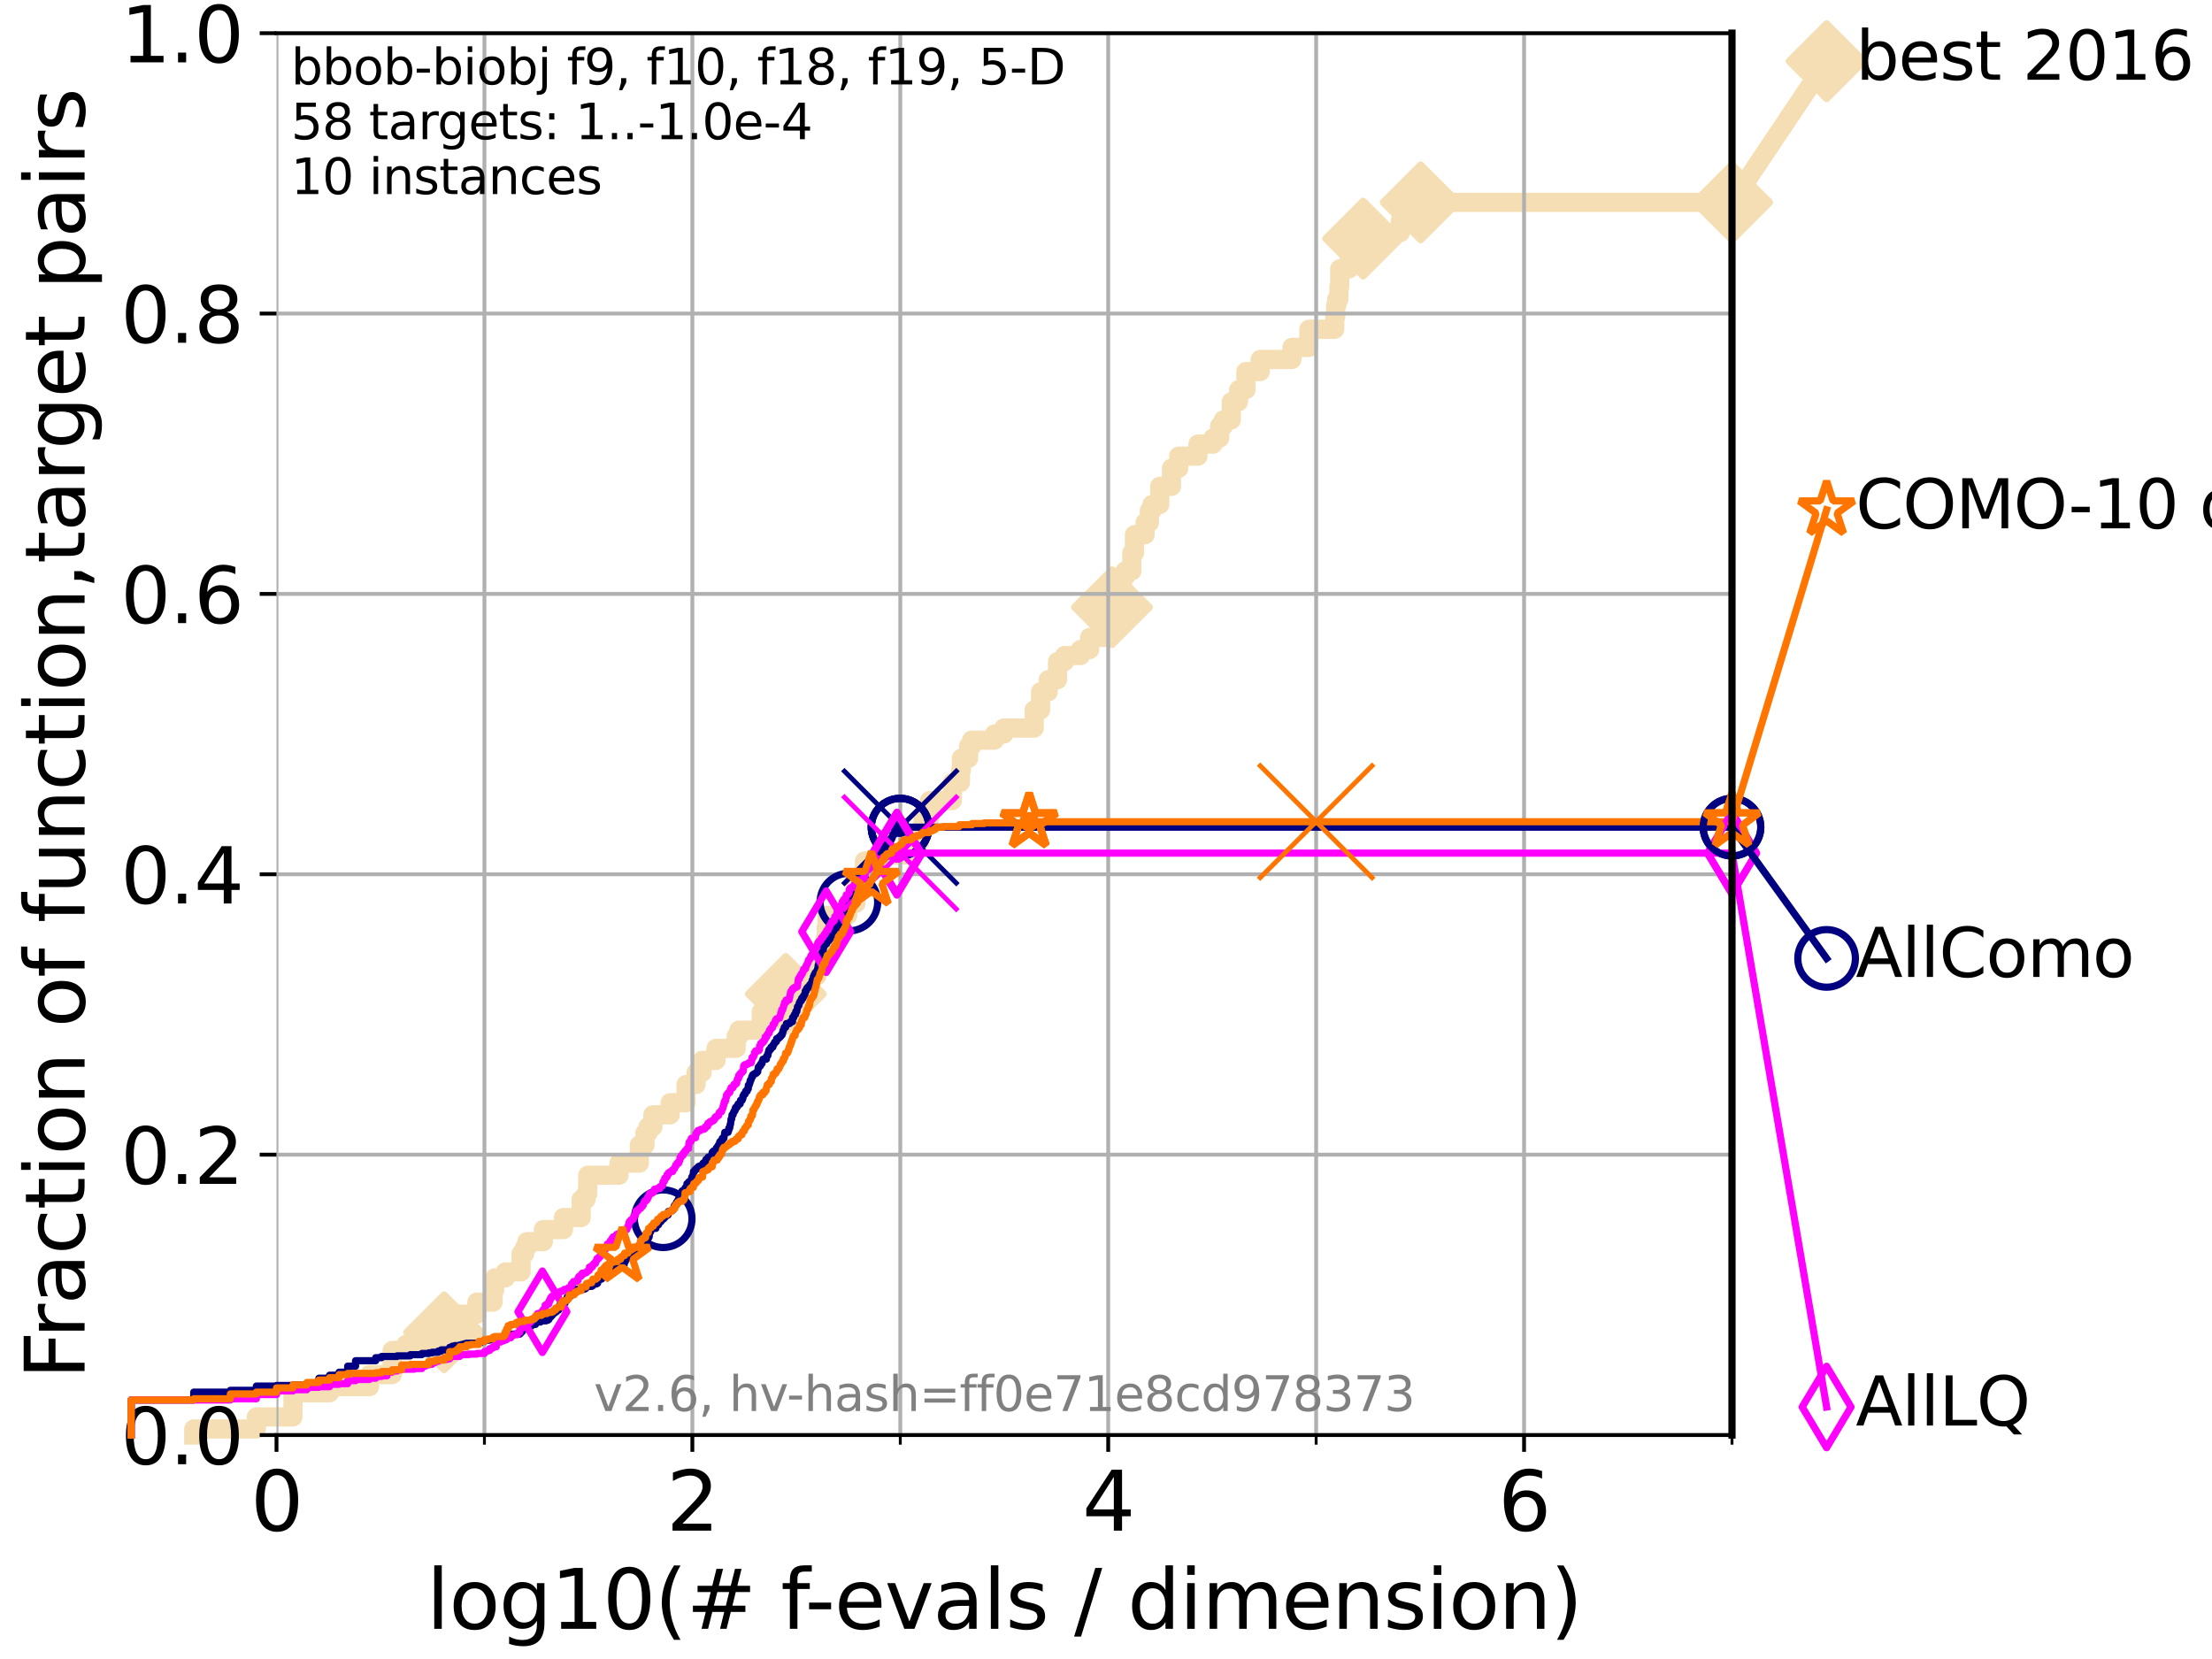 <?xml version="1.0" encoding="utf-8" standalone="no"?>
<!DOCTYPE svg PUBLIC "-//W3C//DTD SVG 1.1//EN"
  "http://www.w3.org/Graphics/SVG/1.1/DTD/svg11.dtd">
<svg xmlns:xlink="http://www.w3.org/1999/xlink" width="460.8pt" height="345.6pt" viewBox="0 0 460.8 345.6" xmlns="http://www.w3.org/2000/svg" version="1.1">
 <defs>
  <style type="text/css">*{stroke-linejoin: round; stroke-linecap: butt}</style>
 </defs>
 <g id="figure_1">
  <g id="patch_1">
   <path d="M 0 345.6 
L 460.8 345.6 
L 460.8 0 
L 0 0 
z
" style="fill: #ffffff"/>
  </g>
  <g id="axes_1">
   <g id="patch_2">
    <path d="M 57.6 298.944 
L 360.806 298.944 
L 360.806 6.912 
L 57.6 6.912 
z
" style="fill: #ffffff"/>
   </g>
   <g id="line2d_1">
    <path d="M 40.363 298.944 
L 40.363 297.685 
L 53.402 297.685 
L 53.402 295.168 
L 61.03 295.168 
L 61.03 290.133 
L 68.657 290.133 
L 68.657 288.874 
L 76.969 288.874 
L 76.969 286.356 
L 81.696 286.356 
L 81.696 281.321 
L 84.596 281.321 
L 84.596 280.063 
L 88.614 280.063 
L 88.614 277.545 
L 92.52 277.545 
L 92.52 273.769 
L 99.347 273.769 
L 99.347 271.251 
L 102.708 271.251 
L 102.708 268.734 
L 103.047 268.734 
L 103.047 266.216 
L 105.263 266.216 
L 105.263 264.958 
L 108.543 264.958 
L 108.543 261.181 
L 109.28 261.181 
L 109.28 259.922 
L 109.757 259.922 
L 109.757 258.664 
L 113.186 258.664 
L 113.186 256.146 
L 117.384 256.146 
L 117.384 253.629 
L 121.073 253.629 
L 121.073 249.852 
L 122.077 249.852 
L 122.077 248.594 
L 122.44 248.594 
L 122.44 244.817 
L 128.957 244.817 
L 128.957 242.3 
L 133.188 242.3 
L 133.188 238.524 
L 134.368 238.524 
L 134.368 236.006 
L 134.993 236.006 
L 134.993 234.747 
L 136.011 234.747 
L 136.011 232.23 
L 139.605 232.23 
L 139.605 229.712 
L 142.906 229.712 
L 142.906 225.936 
L 145.004 225.936 
L 145.004 223.418 
L 146.261 223.418 
L 146.261 220.901 
L 149.166 220.901 
L 149.166 218.383 
L 153.352 218.383 
L 153.352 215.866 
L 153.922 215.866 
L 153.922 214.607 
L 158.577 214.607 
L 158.577 210.831 
L 162.089 210.831 
L 162.089 208.313 
L 163.706 208.313 
L 163.706 207.055 
L 164.759 207.055 
L 164.759 205.796 
L 165.922 205.796 
L 165.922 204.537 
L 166.826 204.537 
L 166.826 203.278 
L 170.177 203.278 
L 170.177 199.502 
L 171.843 199.502 
L 171.843 195.726 
L 172.127 195.726 
L 172.127 193.208 
L 172.289 193.208 
L 172.289 190.691 
L 176.591 190.691 
L 176.591 188.173 
L 178.321 188.173 
L 178.321 184.397 
L 178.89 184.397 
L 178.89 183.138 
L 180.079 183.138 
L 180.079 179.362 
L 183.395 179.362 
L 183.395 178.103 
L 189.077 178.103 
L 189.077 175.586 
L 191.483 175.586 
L 191.483 173.068 
L 192.298 173.068 
L 192.298 170.551 
L 193.637 170.551 
L 193.637 166.774 
L 198.388 166.774 
L 198.388 162.998 
L 200.085 162.998 
L 200.085 160.481 
L 200.279 160.481 
L 200.279 157.963 
L 201.773 157.963 
L 201.773 155.446 
L 202.402 155.446 
L 202.402 154.187 
L 207.144 154.187 
L 207.144 152.928 
L 209.106 152.928 
L 209.106 151.669 
L 215.439 151.669 
L 215.439 147.893 
L 216.773 147.893 
L 216.773 144.117 
L 218.367 144.117 
L 218.367 141.599 
L 220.302 141.599 
L 220.302 137.823 
L 221.774 137.823 
L 221.774 136.564 
L 225.094 136.564 
L 225.094 135.305 
L 226.995 135.305 
L 226.995 132.788 
L 230.046 132.788 
L 230.046 129.012 
L 231.133 129.012 
L 231.159 126.494 
L 231.637 126.494 
L 231.637 122.718 
L 232.652 122.718 
L 232.652 120.2 
L 234.406 120.2 
L 234.406 118.942 
L 235.78 118.942 
L 235.78 115.165 
L 236.331 115.165 
L 236.331 111.389 
L 238.534 111.389 
L 238.534 108.871 
L 239.432 108.871 
L 239.432 106.354 
L 239.99 106.354 
L 239.99 105.095 
L 241.594 105.095 
L 241.594 101.319 
L 244.033 101.319 
L 244.033 97.543 
L 245.542 97.543 
L 245.542 95.025 
L 249.561 95.025 
L 249.561 92.508 
L 252.704 92.508 
L 252.704 91.249 
L 254.073 91.249 
L 254.073 88.731 
L 254.857 88.731 
L 254.857 87.473 
L 256.494 87.473 
L 256.494 83.696 
L 257.994 83.696 
L 258.036 81.179 
L 259.548 81.179 
L 259.548 77.402 
L 262.523 77.402 
L 262.523 74.885 
L 269.129 74.885 
L 269.129 72.367 
L 272.667 72.367 
L 272.667 68.591 
L 278.051 68.591 
L 278.051 66.074 
L 278.244 66.074 
L 278.244 63.556 
L 278.488 63.556 
L 278.488 62.297 
L 278.916 62.297 
L 278.916 59.78 
L 279.09 59.78 
L 279.09 56.004 
L 281.036 56.004 
L 281.036 52.227 
L 283.967 52.227 
L 283.967 49.71 
L 287.597 49.71 
L 287.597 48.451 
L 291.72 48.451 
L 291.72 45.934 
L 295.954 45.934 
L 295.954 42.157 
L 360.806 42.157 
L 360.806 42.157 
" style="fill: none; stroke: #f5deb3; stroke-width: 4; stroke-linecap: square"/>
   </g>
   <g id="line2d_2">
    <defs>
     <path id="m3bb446b9fb" d="M -0 7.778 
L 7.778 0 
L 0 -7.778 
L -7.778 -0 
z
" style="stroke: #f5deb3; stroke-width: 1.5; stroke-linejoin: miter"/>
    </defs>
    <g>
     <use xlink:href="#m3bb446b9fb" x="92.52" y="277.545" style="fill: #f5deb3; stroke: #f5deb3; stroke-width: 1.5; stroke-linejoin: miter"/>
     <use xlink:href="#m3bb446b9fb" x="163.706" y="207.055" style="fill: #f5deb3; stroke: #f5deb3; stroke-width: 1.5; stroke-linejoin: miter"/>
     <use xlink:href="#m3bb446b9fb" x="231.637" y="126.494" style="fill: #f5deb3; stroke: #f5deb3; stroke-width: 1.5; stroke-linejoin: miter"/>
     <use xlink:href="#m3bb446b9fb" x="283.967" y="49.71" style="fill: #f5deb3; stroke: #f5deb3; stroke-width: 1.5; stroke-linejoin: miter"/>
     <use xlink:href="#m3bb446b9fb" x="295.954" y="42.157" style="fill: #f5deb3; stroke: #f5deb3; stroke-width: 1.5; stroke-linejoin: miter"/>
     <use xlink:href="#m3bb446b9fb" x="360.806" y="42.157" style="fill: #f5deb3; stroke: #f5deb3; stroke-width: 1.5; stroke-linejoin: miter"/>
    </g>
   </g>
   <g id="line2d_3">
    <path style="fill: none; stroke: #f5deb3; stroke-width: 4; stroke-linecap: square"/>
    <g/>
   </g>
   <g id="line2d_4">
    <path d="M 360.806 42.157 
L 380.515 12.753 
" style="fill: none; stroke: #f5deb3; stroke-width: 4; stroke-linecap: square"/>
    <g>
     <use xlink:href="#m3bb446b9fb" x="360.806" y="42.157" style="fill: #f5deb3; stroke: #f5deb3; stroke-width: 1.5; stroke-linejoin: miter"/>
     <use xlink:href="#m3bb446b9fb" x="380.515" y="12.753" style="fill: #f5deb3; stroke: #f5deb3; stroke-width: 1.5; stroke-linejoin: miter"/>
    </g>
   </g>
   <g id="matplotlib.axis_1">
    <g id="xtick_1">
     <g id="line2d_5">
      <path d="M 57.6 298.944 
L 57.6 6.912 
" clip-path="url(#p1d78670ce8)" style="fill: none; stroke: #b0b0b0; stroke-width: 0.8; stroke-linecap: square"/>
     </g>
     <g id="line2d_6">
      <defs>
       <path id="m7f6d9da0dc" d="M 0 0 
L 0 3.5 
" style="stroke: #000000; stroke-width: 0.8"/>
      </defs>
      <g>
       <use xlink:href="#m7f6d9da0dc" x="57.6" y="298.944" style="stroke: #000000; stroke-width: 0.8"/>
      </g>
     </g>
     <g id="text_1">
      <!-- 0 -->
      <g transform="translate(52.192 318.861) scale(0.17 -0.17)">
       <defs>
        <path id="DejaVuSans-30" d="M 2034 4250 
Q 1547 4250 1301 3770 
Q 1056 3291 1056 2328 
Q 1056 1369 1301 889 
Q 1547 409 2034 409 
Q 2525 409 2770 889 
Q 3016 1369 3016 2328 
Q 3016 3291 2770 3770 
Q 2525 4250 2034 4250 
z
M 2034 4750 
Q 2819 4750 3233 4129 
Q 3647 3509 3647 2328 
Q 3647 1150 3233 529 
Q 2819 -91 2034 -91 
Q 1250 -91 836 529 
Q 422 1150 422 2328 
Q 422 3509 836 4129 
Q 1250 4750 2034 4750 
z
" transform="scale(0.016)"/>
       </defs>
       <use xlink:href="#DejaVuSans-30"/>
      </g>
     </g>
    </g>
    <g id="xtick_2">
     <g id="line2d_7">
      <path d="M 144.23 298.944 
L 144.23 6.912 
" clip-path="url(#p1d78670ce8)" style="fill: none; stroke: #b0b0b0; stroke-width: 0.8; stroke-linecap: square"/>
     </g>
     <g id="line2d_8">
      <g>
       <use xlink:href="#m7f6d9da0dc" x="144.23" y="298.944" style="stroke: #000000; stroke-width: 0.8"/>
      </g>
     </g>
     <g id="text_2">
      <!-- 2 -->
      <g transform="translate(138.822 318.861) scale(0.17 -0.17)">
       <defs>
        <path id="DejaVuSans-32" d="M 1228 531 
L 3431 531 
L 3431 0 
L 469 0 
L 469 531 
Q 828 903 1448 1529 
Q 2069 2156 2228 2338 
Q 2531 2678 2651 2914 
Q 2772 3150 2772 3378 
Q 2772 3750 2511 3984 
Q 2250 4219 1831 4219 
Q 1534 4219 1204 4116 
Q 875 4013 500 3803 
L 500 4441 
Q 881 4594 1212 4672 
Q 1544 4750 1819 4750 
Q 2544 4750 2975 4387 
Q 3406 4025 3406 3419 
Q 3406 3131 3298 2873 
Q 3191 2616 2906 2266 
Q 2828 2175 2409 1742 
Q 1991 1309 1228 531 
z
" transform="scale(0.016)"/>
       </defs>
       <use xlink:href="#DejaVuSans-32"/>
      </g>
     </g>
    </g>
    <g id="xtick_3">
     <g id="line2d_9">
      <path d="M 230.861 298.944 
L 230.861 6.912 
" clip-path="url(#p1d78670ce8)" style="fill: none; stroke: #b0b0b0; stroke-width: 0.8; stroke-linecap: square"/>
     </g>
     <g id="line2d_10">
      <g>
       <use xlink:href="#m7f6d9da0dc" x="230.861" y="298.944" style="stroke: #000000; stroke-width: 0.8"/>
      </g>
     </g>
     <g id="text_3">
      <!-- 4 -->
      <g transform="translate(225.453 318.861) scale(0.17 -0.17)">
       <defs>
        <path id="DejaVuSans-34" d="M 2419 4116 
L 825 1625 
L 2419 1625 
L 2419 4116 
z
M 2253 4666 
L 3047 4666 
L 3047 1625 
L 3713 1625 
L 3713 1100 
L 3047 1100 
L 3047 0 
L 2419 0 
L 2419 1100 
L 313 1100 
L 313 1709 
L 2253 4666 
z
" transform="scale(0.016)"/>
       </defs>
       <use xlink:href="#DejaVuSans-34"/>
      </g>
     </g>
    </g>
    <g id="xtick_4">
     <g id="line2d_11">
      <path d="M 317.491 298.944 
L 317.491 6.912 
" clip-path="url(#p1d78670ce8)" style="fill: none; stroke: #b0b0b0; stroke-width: 0.8; stroke-linecap: square"/>
     </g>
     <g id="line2d_12">
      <g>
       <use xlink:href="#m7f6d9da0dc" x="317.491" y="298.944" style="stroke: #000000; stroke-width: 0.8"/>
      </g>
     </g>
     <g id="text_4">
      <!-- 6 -->
      <g transform="translate(312.083 318.861) scale(0.17 -0.17)">
       <defs>
        <path id="DejaVuSans-36" d="M 2113 2584 
Q 1688 2584 1439 2293 
Q 1191 2003 1191 1497 
Q 1191 994 1439 701 
Q 1688 409 2113 409 
Q 2538 409 2786 701 
Q 3034 994 3034 1497 
Q 3034 2003 2786 2293 
Q 2538 2584 2113 2584 
z
M 3366 4563 
L 3366 3988 
Q 3128 4100 2886 4159 
Q 2644 4219 2406 4219 
Q 1781 4219 1451 3797 
Q 1122 3375 1075 2522 
Q 1259 2794 1537 2939 
Q 1816 3084 2150 3084 
Q 2853 3084 3261 2657 
Q 3669 2231 3669 1497 
Q 3669 778 3244 343 
Q 2819 -91 2113 -91 
Q 1303 -91 875 529 
Q 447 1150 447 2328 
Q 447 3434 972 4092 
Q 1497 4750 2381 4750 
Q 2619 4750 2861 4703 
Q 3103 4656 3366 4563 
z
" transform="scale(0.016)"/>
       </defs>
       <use xlink:href="#DejaVuSans-36"/>
      </g>
     </g>
    </g>
    <g id="xtick_5">
     <g id="line2d_13">
      <path d="M 100.915 298.944 
L 100.915 6.912 
" clip-path="url(#p1d78670ce8)" style="fill: none; stroke: #b0b0b0; stroke-width: 0.8; stroke-linecap: square"/>
     </g>
     <g id="line2d_14">
      <defs>
       <path id="mcd8090441c" d="M 0 0 
L 0 2 
" style="stroke: #000000; stroke-width: 0.6"/>
      </defs>
      <g>
       <use xlink:href="#mcd8090441c" x="100.915" y="298.944" style="stroke: #000000; stroke-width: 0.6"/>
      </g>
     </g>
    </g>
    <g id="xtick_6">
     <g id="line2d_15">
      <path d="M 187.546 298.944 
L 187.546 6.912 
" clip-path="url(#p1d78670ce8)" style="fill: none; stroke: #b0b0b0; stroke-width: 0.8; stroke-linecap: square"/>
     </g>
     <g id="line2d_16">
      <g>
       <use xlink:href="#mcd8090441c" x="187.546" y="298.944" style="stroke: #000000; stroke-width: 0.6"/>
      </g>
     </g>
    </g>
    <g id="xtick_7">
     <g id="line2d_17">
      <path d="M 274.176 298.944 
L 274.176 6.912 
" clip-path="url(#p1d78670ce8)" style="fill: none; stroke: #b0b0b0; stroke-width: 0.8; stroke-linecap: square"/>
     </g>
     <g id="line2d_18">
      <g>
       <use xlink:href="#mcd8090441c" x="274.176" y="298.944" style="stroke: #000000; stroke-width: 0.6"/>
      </g>
     </g>
    </g>
    <g id="xtick_8">
     <g id="line2d_19">
      <path d="M 360.806 298.944 
L 360.806 6.912 
" clip-path="url(#p1d78670ce8)" style="fill: none; stroke: #b0b0b0; stroke-width: 0.8; stroke-linecap: square"/>
     </g>
     <g id="line2d_20">
      <g>
       <use xlink:href="#mcd8090441c" x="360.806" y="298.944" style="stroke: #000000; stroke-width: 0.6"/>
      </g>
     </g>
    </g>
    <g id="text_5">
     <!-- log10(# f-evals / dimension) -->
     <g transform="translate(88.823 339.314) scale(0.17 -0.17)">
      <defs>
       <path id="DejaVuSans-6c" d="M 603 4863 
L 1178 4863 
L 1178 0 
L 603 0 
L 603 4863 
z
" transform="scale(0.016)"/>
       <path id="DejaVuSans-6f" d="M 1959 3097 
Q 1497 3097 1228 2736 
Q 959 2375 959 1747 
Q 959 1119 1226 758 
Q 1494 397 1959 397 
Q 2419 397 2687 759 
Q 2956 1122 2956 1747 
Q 2956 2369 2687 2733 
Q 2419 3097 1959 3097 
z
M 1959 3584 
Q 2709 3584 3137 3096 
Q 3566 2609 3566 1747 
Q 3566 888 3137 398 
Q 2709 -91 1959 -91 
Q 1206 -91 779 398 
Q 353 888 353 1747 
Q 353 2609 779 3096 
Q 1206 3584 1959 3584 
z
" transform="scale(0.016)"/>
       <path id="DejaVuSans-67" d="M 2906 1791 
Q 2906 2416 2648 2759 
Q 2391 3103 1925 3103 
Q 1463 3103 1205 2759 
Q 947 2416 947 1791 
Q 947 1169 1205 825 
Q 1463 481 1925 481 
Q 2391 481 2648 825 
Q 2906 1169 2906 1791 
z
M 3481 434 
Q 3481 -459 3084 -895 
Q 2688 -1331 1869 -1331 
Q 1566 -1331 1297 -1286 
Q 1028 -1241 775 -1147 
L 775 -588 
Q 1028 -725 1275 -790 
Q 1522 -856 1778 -856 
Q 2344 -856 2625 -561 
Q 2906 -266 2906 331 
L 2906 616 
Q 2728 306 2450 153 
Q 2172 0 1784 0 
Q 1141 0 747 490 
Q 353 981 353 1791 
Q 353 2603 747 3093 
Q 1141 3584 1784 3584 
Q 2172 3584 2450 3431 
Q 2728 3278 2906 2969 
L 2906 3500 
L 3481 3500 
L 3481 434 
z
" transform="scale(0.016)"/>
       <path id="DejaVuSans-31" d="M 794 531 
L 1825 531 
L 1825 4091 
L 703 3866 
L 703 4441 
L 1819 4666 
L 2450 4666 
L 2450 531 
L 3481 531 
L 3481 0 
L 794 0 
L 794 531 
z
" transform="scale(0.016)"/>
       <path id="DejaVuSans-28" d="M 1984 4856 
Q 1566 4138 1362 3434 
Q 1159 2731 1159 2009 
Q 1159 1288 1364 580 
Q 1569 -128 1984 -844 
L 1484 -844 
Q 1016 -109 783 600 
Q 550 1309 550 2009 
Q 550 2706 781 3412 
Q 1013 4119 1484 4856 
L 1984 4856 
z
" transform="scale(0.016)"/>
       <path id="DejaVuSans-23" d="M 3272 2816 
L 2363 2816 
L 2100 1772 
L 3016 1772 
L 3272 2816 
z
M 2803 4594 
L 2478 3297 
L 3391 3297 
L 3719 4594 
L 4219 4594 
L 3897 3297 
L 4872 3297 
L 4872 2816 
L 3775 2816 
L 3519 1772 
L 4513 1772 
L 4513 1294 
L 3397 1294 
L 3072 0 
L 2572 0 
L 2894 1294 
L 1978 1294 
L 1656 0 
L 1153 0 
L 1478 1294 
L 494 1294 
L 494 1772 
L 1594 1772 
L 1856 2816 
L 850 2816 
L 850 3297 
L 1978 3297 
L 2297 4594 
L 2803 4594 
z
" transform="scale(0.016)"/>
       <path id="DejaVuSans-20" transform="scale(0.016)"/>
       <path id="DejaVuSans-66" d="M 2375 4863 
L 2375 4384 
L 1825 4384 
Q 1516 4384 1395 4259 
Q 1275 4134 1275 3809 
L 1275 3500 
L 2222 3500 
L 2222 3053 
L 1275 3053 
L 1275 0 
L 697 0 
L 697 3053 
L 147 3053 
L 147 3500 
L 697 3500 
L 697 3744 
Q 697 4328 969 4595 
Q 1241 4863 1831 4863 
L 2375 4863 
z
" transform="scale(0.016)"/>
       <path id="DejaVuSans-2d" d="M 313 2009 
L 1997 2009 
L 1997 1497 
L 313 1497 
L 313 2009 
z
" transform="scale(0.016)"/>
       <path id="DejaVuSans-65" d="M 3597 1894 
L 3597 1613 
L 953 1613 
Q 991 1019 1311 708 
Q 1631 397 2203 397 
Q 2534 397 2845 478 
Q 3156 559 3463 722 
L 3463 178 
Q 3153 47 2828 -22 
Q 2503 -91 2169 -91 
Q 1331 -91 842 396 
Q 353 884 353 1716 
Q 353 2575 817 3079 
Q 1281 3584 2069 3584 
Q 2775 3584 3186 3129 
Q 3597 2675 3597 1894 
z
M 3022 2063 
Q 3016 2534 2758 2815 
Q 2500 3097 2075 3097 
Q 1594 3097 1305 2825 
Q 1016 2553 972 2059 
L 3022 2063 
z
" transform="scale(0.016)"/>
       <path id="DejaVuSans-76" d="M 191 3500 
L 800 3500 
L 1894 563 
L 2988 3500 
L 3597 3500 
L 2284 0 
L 1503 0 
L 191 3500 
z
" transform="scale(0.016)"/>
       <path id="DejaVuSans-61" d="M 2194 1759 
Q 1497 1759 1228 1600 
Q 959 1441 959 1056 
Q 959 750 1161 570 
Q 1363 391 1709 391 
Q 2188 391 2477 730 
Q 2766 1069 2766 1631 
L 2766 1759 
L 2194 1759 
z
M 3341 1997 
L 3341 0 
L 2766 0 
L 2766 531 
Q 2569 213 2275 61 
Q 1981 -91 1556 -91 
Q 1019 -91 701 211 
Q 384 513 384 1019 
Q 384 1609 779 1909 
Q 1175 2209 1959 2209 
L 2766 2209 
L 2766 2266 
Q 2766 2663 2505 2880 
Q 2244 3097 1772 3097 
Q 1472 3097 1187 3025 
Q 903 2953 641 2809 
L 641 3341 
Q 956 3463 1253 3523 
Q 1550 3584 1831 3584 
Q 2591 3584 2966 3190 
Q 3341 2797 3341 1997 
z
" transform="scale(0.016)"/>
       <path id="DejaVuSans-73" d="M 2834 3397 
L 2834 2853 
Q 2591 2978 2328 3040 
Q 2066 3103 1784 3103 
Q 1356 3103 1142 2972 
Q 928 2841 928 2578 
Q 928 2378 1081 2264 
Q 1234 2150 1697 2047 
L 1894 2003 
Q 2506 1872 2764 1633 
Q 3022 1394 3022 966 
Q 3022 478 2636 193 
Q 2250 -91 1575 -91 
Q 1294 -91 989 -36 
Q 684 19 347 128 
L 347 722 
Q 666 556 975 473 
Q 1284 391 1588 391 
Q 1994 391 2212 530 
Q 2431 669 2431 922 
Q 2431 1156 2273 1281 
Q 2116 1406 1581 1522 
L 1381 1569 
Q 847 1681 609 1914 
Q 372 2147 372 2553 
Q 372 3047 722 3315 
Q 1072 3584 1716 3584 
Q 2034 3584 2315 3537 
Q 2597 3491 2834 3397 
z
" transform="scale(0.016)"/>
       <path id="DejaVuSans-2f" d="M 1625 4666 
L 2156 4666 
L 531 -594 
L 0 -594 
L 1625 4666 
z
" transform="scale(0.016)"/>
       <path id="DejaVuSans-64" d="M 2906 2969 
L 2906 4863 
L 3481 4863 
L 3481 0 
L 2906 0 
L 2906 525 
Q 2725 213 2448 61 
Q 2172 -91 1784 -91 
Q 1150 -91 751 415 
Q 353 922 353 1747 
Q 353 2572 751 3078 
Q 1150 3584 1784 3584 
Q 2172 3584 2448 3432 
Q 2725 3281 2906 2969 
z
M 947 1747 
Q 947 1113 1208 752 
Q 1469 391 1925 391 
Q 2381 391 2643 752 
Q 2906 1113 2906 1747 
Q 2906 2381 2643 2742 
Q 2381 3103 1925 3103 
Q 1469 3103 1208 2742 
Q 947 2381 947 1747 
z
" transform="scale(0.016)"/>
       <path id="DejaVuSans-69" d="M 603 3500 
L 1178 3500 
L 1178 0 
L 603 0 
L 603 3500 
z
M 603 4863 
L 1178 4863 
L 1178 4134 
L 603 4134 
L 603 4863 
z
" transform="scale(0.016)"/>
       <path id="DejaVuSans-6d" d="M 3328 2828 
Q 3544 3216 3844 3400 
Q 4144 3584 4550 3584 
Q 5097 3584 5394 3201 
Q 5691 2819 5691 2113 
L 5691 0 
L 5113 0 
L 5113 2094 
Q 5113 2597 4934 2840 
Q 4756 3084 4391 3084 
Q 3944 3084 3684 2787 
Q 3425 2491 3425 1978 
L 3425 0 
L 2847 0 
L 2847 2094 
Q 2847 2600 2669 2842 
Q 2491 3084 2119 3084 
Q 1678 3084 1418 2786 
Q 1159 2488 1159 1978 
L 1159 0 
L 581 0 
L 581 3500 
L 1159 3500 
L 1159 2956 
Q 1356 3278 1631 3431 
Q 1906 3584 2284 3584 
Q 2666 3584 2933 3390 
Q 3200 3197 3328 2828 
z
" transform="scale(0.016)"/>
       <path id="DejaVuSans-6e" d="M 3513 2113 
L 3513 0 
L 2938 0 
L 2938 2094 
Q 2938 2591 2744 2837 
Q 2550 3084 2163 3084 
Q 1697 3084 1428 2787 
Q 1159 2491 1159 1978 
L 1159 0 
L 581 0 
L 581 3500 
L 1159 3500 
L 1159 2956 
Q 1366 3272 1645 3428 
Q 1925 3584 2291 3584 
Q 2894 3584 3203 3211 
Q 3513 2838 3513 2113 
z
" transform="scale(0.016)"/>
       <path id="DejaVuSans-29" d="M 513 4856 
L 1013 4856 
Q 1481 4119 1714 3412 
Q 1947 2706 1947 2009 
Q 1947 1309 1714 600 
Q 1481 -109 1013 -844 
L 513 -844 
Q 928 -128 1133 580 
Q 1338 1288 1338 2009 
Q 1338 2731 1133 3434 
Q 928 4138 513 4856 
z
" transform="scale(0.016)"/>
      </defs>
      <use xlink:href="#DejaVuSans-6c"/>
      <use xlink:href="#DejaVuSans-6f" x="27.783"/>
      <use xlink:href="#DejaVuSans-67" x="88.965"/>
      <use xlink:href="#DejaVuSans-31" x="152.441"/>
      <use xlink:href="#DejaVuSans-30" x="216.064"/>
      <use xlink:href="#DejaVuSans-28" x="279.688"/>
      <use xlink:href="#DejaVuSans-23" x="318.701"/>
      <use xlink:href="#DejaVuSans-20" x="402.49"/>
      <use xlink:href="#DejaVuSans-66" x="434.277"/>
      <use xlink:href="#DejaVuSans-2d" x="463.982"/>
      <use xlink:href="#DejaVuSans-65" x="500.066"/>
      <use xlink:href="#DejaVuSans-76" x="561.59"/>
      <use xlink:href="#DejaVuSans-61" x="620.77"/>
      <use xlink:href="#DejaVuSans-6c" x="682.049"/>
      <use xlink:href="#DejaVuSans-73" x="709.832"/>
      <use xlink:href="#DejaVuSans-20" x="761.932"/>
      <use xlink:href="#DejaVuSans-2f" x="793.719"/>
      <use xlink:href="#DejaVuSans-20" x="827.41"/>
      <use xlink:href="#DejaVuSans-64" x="859.197"/>
      <use xlink:href="#DejaVuSans-69" x="922.674"/>
      <use xlink:href="#DejaVuSans-6d" x="950.457"/>
      <use xlink:href="#DejaVuSans-65" x="1047.869"/>
      <use xlink:href="#DejaVuSans-6e" x="1109.393"/>
      <use xlink:href="#DejaVuSans-73" x="1172.771"/>
      <use xlink:href="#DejaVuSans-69" x="1224.871"/>
      <use xlink:href="#DejaVuSans-6f" x="1252.654"/>
      <use xlink:href="#DejaVuSans-6e" x="1313.836"/>
      <use xlink:href="#DejaVuSans-29" x="1377.215"/>
     </g>
    </g>
   </g>
   <g id="matplotlib.axis_2">
    <g id="ytick_1">
     <g id="line2d_21">
      <path d="M 57.6 298.944 
L 360.806 298.944 
" clip-path="url(#p1d78670ce8)" style="fill: none; stroke: #b0b0b0; stroke-width: 0.8; stroke-linecap: square"/>
     </g>
     <g id="line2d_22">
      <defs>
       <path id="m3e5d8d2fd7" d="M 0 0 
L -3.5 0 
" style="stroke: #000000; stroke-width: 0.8"/>
      </defs>
      <g>
       <use xlink:href="#m3e5d8d2fd7" x="57.6" y="298.944" style="stroke: #000000; stroke-width: 0.8"/>
      </g>
     </g>
     <g id="text_6">
      <!-- 0.0 -->
      <g transform="translate(25.155 305.023) scale(0.16 -0.16)">
       <defs>
        <path id="DejaVuSans-2e" d="M 684 794 
L 1344 794 
L 1344 0 
L 684 0 
L 684 794 
z
" transform="scale(0.016)"/>
       </defs>
       <use xlink:href="#DejaVuSans-30"/>
       <use xlink:href="#DejaVuSans-2e" x="63.623"/>
       <use xlink:href="#DejaVuSans-30" x="95.41"/>
      </g>
     </g>
    </g>
    <g id="ytick_2">
     <g id="line2d_23">
      <path d="M 57.6 240.538 
L 360.806 240.538 
" clip-path="url(#p1d78670ce8)" style="fill: none; stroke: #b0b0b0; stroke-width: 0.8; stroke-linecap: square"/>
     </g>
     <g id="line2d_24">
      <g>
       <use xlink:href="#m3e5d8d2fd7" x="57.6" y="240.538" style="stroke: #000000; stroke-width: 0.8"/>
      </g>
     </g>
     <g id="text_7">
      <!-- 0.2 -->
      <g transform="translate(25.155 246.616) scale(0.16 -0.16)">
       <use xlink:href="#DejaVuSans-30"/>
       <use xlink:href="#DejaVuSans-2e" x="63.623"/>
       <use xlink:href="#DejaVuSans-32" x="95.41"/>
      </g>
     </g>
    </g>
    <g id="ytick_3">
     <g id="line2d_25">
      <path d="M 57.6 182.131 
L 360.806 182.131 
" clip-path="url(#p1d78670ce8)" style="fill: none; stroke: #b0b0b0; stroke-width: 0.8; stroke-linecap: square"/>
     </g>
     <g id="line2d_26">
      <g>
       <use xlink:href="#m3e5d8d2fd7" x="57.6" y="182.131" style="stroke: #000000; stroke-width: 0.8"/>
      </g>
     </g>
     <g id="text_8">
      <!-- 0.4 -->
      <g transform="translate(25.155 188.21) scale(0.16 -0.16)">
       <use xlink:href="#DejaVuSans-30"/>
       <use xlink:href="#DejaVuSans-2e" x="63.623"/>
       <use xlink:href="#DejaVuSans-34" x="95.41"/>
      </g>
     </g>
    </g>
    <g id="ytick_4">
     <g id="line2d_27">
      <path d="M 57.6 123.725 
L 360.806 123.725 
" clip-path="url(#p1d78670ce8)" style="fill: none; stroke: #b0b0b0; stroke-width: 0.8; stroke-linecap: square"/>
     </g>
     <g id="line2d_28">
      <g>
       <use xlink:href="#m3e5d8d2fd7" x="57.6" y="123.725" style="stroke: #000000; stroke-width: 0.8"/>
      </g>
     </g>
     <g id="text_9">
      <!-- 0.6 -->
      <g transform="translate(25.155 129.804) scale(0.16 -0.16)">
       <use xlink:href="#DejaVuSans-30"/>
       <use xlink:href="#DejaVuSans-2e" x="63.623"/>
       <use xlink:href="#DejaVuSans-36" x="95.41"/>
      </g>
     </g>
    </g>
    <g id="ytick_5">
     <g id="line2d_29">
      <path d="M 57.6 65.318 
L 360.806 65.318 
" clip-path="url(#p1d78670ce8)" style="fill: none; stroke: #b0b0b0; stroke-width: 0.8; stroke-linecap: square"/>
     </g>
     <g id="line2d_30">
      <g>
       <use xlink:href="#m3e5d8d2fd7" x="57.6" y="65.318" style="stroke: #000000; stroke-width: 0.8"/>
      </g>
     </g>
     <g id="text_10">
      <!-- 0.8 -->
      <g transform="translate(25.155 71.397) scale(0.16 -0.16)">
       <defs>
        <path id="DejaVuSans-38" d="M 2034 2216 
Q 1584 2216 1326 1975 
Q 1069 1734 1069 1313 
Q 1069 891 1326 650 
Q 1584 409 2034 409 
Q 2484 409 2743 651 
Q 3003 894 3003 1313 
Q 3003 1734 2745 1975 
Q 2488 2216 2034 2216 
z
M 1403 2484 
Q 997 2584 770 2862 
Q 544 3141 544 3541 
Q 544 4100 942 4425 
Q 1341 4750 2034 4750 
Q 2731 4750 3128 4425 
Q 3525 4100 3525 3541 
Q 3525 3141 3298 2862 
Q 3072 2584 2669 2484 
Q 3125 2378 3379 2068 
Q 3634 1759 3634 1313 
Q 3634 634 3220 271 
Q 2806 -91 2034 -91 
Q 1263 -91 848 271 
Q 434 634 434 1313 
Q 434 1759 690 2068 
Q 947 2378 1403 2484 
z
M 1172 3481 
Q 1172 3119 1398 2916 
Q 1625 2713 2034 2713 
Q 2441 2713 2670 2916 
Q 2900 3119 2900 3481 
Q 2900 3844 2670 4047 
Q 2441 4250 2034 4250 
Q 1625 4250 1398 4047 
Q 1172 3844 1172 3481 
z
" transform="scale(0.016)"/>
       </defs>
       <use xlink:href="#DejaVuSans-30"/>
       <use xlink:href="#DejaVuSans-2e" x="63.623"/>
       <use xlink:href="#DejaVuSans-38" x="95.41"/>
      </g>
     </g>
    </g>
    <g id="ytick_6">
     <g id="line2d_31">
      <path d="M 57.6 6.912 
L 360.806 6.912 
" clip-path="url(#p1d78670ce8)" style="fill: none; stroke: #b0b0b0; stroke-width: 0.8; stroke-linecap: square"/>
     </g>
     <g id="line2d_32">
      <g>
       <use xlink:href="#m3e5d8d2fd7" x="57.6" y="6.912" style="stroke: #000000; stroke-width: 0.8"/>
      </g>
     </g>
     <g id="text_11">
      <!-- 1.0 -->
      <g transform="translate(25.155 12.991) scale(0.16 -0.16)">
       <use xlink:href="#DejaVuSans-31"/>
       <use xlink:href="#DejaVuSans-2e" x="63.623"/>
       <use xlink:href="#DejaVuSans-30" x="95.41"/>
      </g>
     </g>
    </g>
    <g id="text_12">
     <!-- Fraction of function,target pairs -->
     <g transform="translate(17.62 287.313) rotate(-90) scale(0.17 -0.17)">
      <defs>
       <path id="DejaVuSans-46" d="M 628 4666 
L 3309 4666 
L 3309 4134 
L 1259 4134 
L 1259 2759 
L 3109 2759 
L 3109 2228 
L 1259 2228 
L 1259 0 
L 628 0 
L 628 4666 
z
" transform="scale(0.016)"/>
       <path id="DejaVuSans-72" d="M 2631 2963 
Q 2534 3019 2420 3045 
Q 2306 3072 2169 3072 
Q 1681 3072 1420 2755 
Q 1159 2438 1159 1844 
L 1159 0 
L 581 0 
L 581 3500 
L 1159 3500 
L 1159 2956 
Q 1341 3275 1631 3429 
Q 1922 3584 2338 3584 
Q 2397 3584 2469 3576 
Q 2541 3569 2628 3553 
L 2631 2963 
z
" transform="scale(0.016)"/>
       <path id="DejaVuSans-63" d="M 3122 3366 
L 3122 2828 
Q 2878 2963 2633 3030 
Q 2388 3097 2138 3097 
Q 1578 3097 1268 2742 
Q 959 2388 959 1747 
Q 959 1106 1268 751 
Q 1578 397 2138 397 
Q 2388 397 2633 464 
Q 2878 531 3122 666 
L 3122 134 
Q 2881 22 2623 -34 
Q 2366 -91 2075 -91 
Q 1284 -91 818 406 
Q 353 903 353 1747 
Q 353 2603 823 3093 
Q 1294 3584 2113 3584 
Q 2378 3584 2631 3529 
Q 2884 3475 3122 3366 
z
" transform="scale(0.016)"/>
       <path id="DejaVuSans-74" d="M 1172 4494 
L 1172 3500 
L 2356 3500 
L 2356 3053 
L 1172 3053 
L 1172 1153 
Q 1172 725 1289 603 
Q 1406 481 1766 481 
L 2356 481 
L 2356 0 
L 1766 0 
Q 1100 0 847 248 
Q 594 497 594 1153 
L 594 3053 
L 172 3053 
L 172 3500 
L 594 3500 
L 594 4494 
L 1172 4494 
z
" transform="scale(0.016)"/>
       <path id="DejaVuSans-75" d="M 544 1381 
L 544 3500 
L 1119 3500 
L 1119 1403 
Q 1119 906 1312 657 
Q 1506 409 1894 409 
Q 2359 409 2629 706 
Q 2900 1003 2900 1516 
L 2900 3500 
L 3475 3500 
L 3475 0 
L 2900 0 
L 2900 538 
Q 2691 219 2414 64 
Q 2138 -91 1772 -91 
Q 1169 -91 856 284 
Q 544 659 544 1381 
z
M 1991 3584 
L 1991 3584 
z
" transform="scale(0.016)"/>
       <path id="DejaVuSans-2c" d="M 750 794 
L 1409 794 
L 1409 256 
L 897 -744 
L 494 -744 
L 750 256 
L 750 794 
z
" transform="scale(0.016)"/>
       <path id="DejaVuSans-70" d="M 1159 525 
L 1159 -1331 
L 581 -1331 
L 581 3500 
L 1159 3500 
L 1159 2969 
Q 1341 3281 1617 3432 
Q 1894 3584 2278 3584 
Q 2916 3584 3314 3078 
Q 3713 2572 3713 1747 
Q 3713 922 3314 415 
Q 2916 -91 2278 -91 
Q 1894 -91 1617 61 
Q 1341 213 1159 525 
z
M 3116 1747 
Q 3116 2381 2855 2742 
Q 2594 3103 2138 3103 
Q 1681 3103 1420 2742 
Q 1159 2381 1159 1747 
Q 1159 1113 1420 752 
Q 1681 391 2138 391 
Q 2594 391 2855 752 
Q 3116 1113 3116 1747 
z
" transform="scale(0.016)"/>
      </defs>
      <use xlink:href="#DejaVuSans-46"/>
      <use xlink:href="#DejaVuSans-72" x="50.27"/>
      <use xlink:href="#DejaVuSans-61" x="91.383"/>
      <use xlink:href="#DejaVuSans-63" x="152.662"/>
      <use xlink:href="#DejaVuSans-74" x="207.643"/>
      <use xlink:href="#DejaVuSans-69" x="246.852"/>
      <use xlink:href="#DejaVuSans-6f" x="274.635"/>
      <use xlink:href="#DejaVuSans-6e" x="335.816"/>
      <use xlink:href="#DejaVuSans-20" x="399.195"/>
      <use xlink:href="#DejaVuSans-6f" x="430.982"/>
      <use xlink:href="#DejaVuSans-66" x="492.164"/>
      <use xlink:href="#DejaVuSans-20" x="527.369"/>
      <use xlink:href="#DejaVuSans-66" x="559.156"/>
      <use xlink:href="#DejaVuSans-75" x="594.361"/>
      <use xlink:href="#DejaVuSans-6e" x="657.74"/>
      <use xlink:href="#DejaVuSans-63" x="721.119"/>
      <use xlink:href="#DejaVuSans-74" x="776.1"/>
      <use xlink:href="#DejaVuSans-69" x="815.309"/>
      <use xlink:href="#DejaVuSans-6f" x="843.092"/>
      <use xlink:href="#DejaVuSans-6e" x="904.273"/>
      <use xlink:href="#DejaVuSans-2c" x="967.652"/>
      <use xlink:href="#DejaVuSans-74" x="999.439"/>
      <use xlink:href="#DejaVuSans-61" x="1038.648"/>
      <use xlink:href="#DejaVuSans-72" x="1099.928"/>
      <use xlink:href="#DejaVuSans-67" x="1139.291"/>
      <use xlink:href="#DejaVuSans-65" x="1202.768"/>
      <use xlink:href="#DejaVuSans-74" x="1264.291"/>
      <use xlink:href="#DejaVuSans-20" x="1303.5"/>
      <use xlink:href="#DejaVuSans-70" x="1335.287"/>
      <use xlink:href="#DejaVuSans-61" x="1398.764"/>
      <use xlink:href="#DejaVuSans-69" x="1460.043"/>
      <use xlink:href="#DejaVuSans-72" x="1487.826"/>
      <use xlink:href="#DejaVuSans-73" x="1528.939"/>
     </g>
    </g>
   </g>
   <g id="line2d_33">
    <defs>
     <path id="mc0be789c2b" d="M 0 1.5 
C 0.398 1.5 0.779 1.342 1.061 1.061 
C 1.342 0.779 1.5 0.398 1.5 0 
C 1.5 -0.398 1.342 -0.779 1.061 -1.061 
C 0.779 -1.342 0.398 -1.5 0 -1.5 
C -0.398 -1.5 -0.779 -1.342 -1.061 -1.061 
C -1.342 -0.779 -1.5 -0.398 -1.5 0 
C -1.5 0.398 -1.342 0.779 -1.061 1.061 
C -0.779 1.342 -0.398 1.5 0 1.5 
z
" style="stroke: #f5deb3"/>
    </defs>
    <g>
     <use xlink:href="#mc0be789c2b" x="295.954" y="42.157" style="fill: #f5deb3; stroke: #f5deb3"/>
     <use xlink:href="#mc0be789c2b" x="295.954" y="42.157" style="fill: #f5deb3; stroke: #f5deb3"/>
    </g>
   </g>
   <g id="line2d_34">
    <defs>
     <path id="m508c049289" d="M 0 1.5 
C 0.398 1.5 0.779 1.342 1.061 1.061 
C 1.342 0.779 1.5 0.398 1.5 0 
C 1.5 -0.398 1.342 -0.779 1.061 -1.061 
C 0.779 -1.342 0.398 -1.5 0 -1.5 
C -0.398 -1.5 -0.779 -1.342 -1.061 -1.061 
C -1.342 -0.779 -1.5 -0.398 -1.5 0 
C -1.5 0.398 -1.342 0.779 -1.061 1.061 
C -0.779 1.342 -0.398 1.5 0 1.5 
z
" style="stroke: #000080"/>
    </defs>
    <g>
     <use xlink:href="#m508c049289" x="187.504" y="172.313" style="fill: #000080; stroke: #000080"/>
     <use xlink:href="#m508c049289" x="187.504" y="172.313" style="fill: #000080; stroke: #000080"/>
    </g>
   </g>
   <g id="line2d_35">
    <path d="M 27.324 298.944 
L 27.324 291.643 
L 40.363 291.643 
L 40.363 290.007 
L 47.991 290.007 
L 47.991 289.629 
L 53.402 289.629 
L 53.402 288.748 
L 57.6 288.748 
L 57.6 288.622 
L 61.03 288.622 
L 61.03 288.496 
L 63.93 288.496 
L 63.93 288.245 
L 66.441 288.245 
L 66.441 287.112 
L 68.657 287.112 
L 68.657 286.482 
L 70.639 286.482 
L 70.639 285.853 
L 72.432 285.853 
L 72.432 284.594 
L 74.069 284.594 
L 74.069 283.461 
L 78.267 283.461 
L 78.267 282.832 
L 79.481 282.832 
L 79.481 282.58 
L 82.713 282.58 
L 82.713 282.454 
L 85.471 282.454 
L 85.471 282.203 
L 87.876 282.203 
L 87.876 281.951 
L 89.324 281.951 
L 89.324 281.825 
L 90.008 281.825 
L 90.008 281.699 
L 91.306 281.699 
L 91.306 281.447 
L 91.923 281.447 
L 91.923 281.196 
L 93.66 281.196 
L 93.66 280.692 
L 94.206 280.692 
L 94.206 280.44 
L 94.736 280.44 
L 94.736 280.314 
L 95.753 280.314 
L 95.753 280.188 
L 96.241 280.188 
L 96.241 280.063 
L 96.718 280.063 
L 96.718 279.937 
L 97.182 279.937 
L 97.182 279.811 
L 99.751 279.811 
L 99.751 279.685 
L 100.147 279.685 
L 100.147 279.433 
L 100.915 279.433 
L 100.915 279.181 
L 102.011 279.181 
L 102.011 279.056 
L 103.38 279.056 
L 103.38 278.804 
L 104.345 278.804 
L 104.345 278.678 
L 104.962 278.678 
L 104.962 278.3 
L 105.851 278.3 
L 105.851 278.049 
L 106.699 278.049 
L 106.699 277.923 
L 108.29 277.923 
L 108.29 277.671 
L 108.543 277.671 
L 108.543 277.419 
L 108.792 277.419 
L 108.792 277.042 
L 109.038 277.042 
L 109.038 276.412 
L 110.449 276.412 
L 110.449 276.286 
L 110.675 276.286 
L 110.675 276.035 
L 110.897 276.035 
L 110.897 275.909 
L 111.55 275.909 
L 111.55 275.405 
L 112.589 275.405 
L 112.589 275.279 
L 112.79 275.279 
L 112.79 275.153 
L 113.765 275.153 
L 113.765 275.028 
L 114.142 275.028 
L 114.142 274.902 
L 114.327 274.902 
L 114.327 274.398 
L 114.692 274.398 
L 114.692 274.146 
L 114.872 274.146 
L 114.872 274.021 
L 115.051 274.021 
L 115.051 273.643 
L 115.227 273.643 
L 115.227 273.517 
L 115.576 273.517 
L 115.576 273.265 
L 115.918 273.265 
L 115.918 272.888 
L 116.419 272.888 
L 116.419 272.51 
L 116.584 272.51 
L 116.584 271.881 
L 116.908 271.881 
L 116.908 271.629 
L 117.227 271.629 
L 117.227 271.503 
L 117.695 271.503 
L 117.695 270.874 
L 118.152 270.874 
L 118.152 270.244 
L 118.302 270.244 
L 118.302 270.118 
L 118.745 270.118 
L 118.745 269.993 
L 118.89 269.993 
L 118.89 269.867 
L 119.034 269.867 
L 119.034 269.489 
L 119.6 269.489 
L 119.6 269.363 
L 119.739 269.363 
L 119.739 268.734 
L 119.876 268.734 
L 119.876 268.608 
L 121.582 268.608 
L 121.582 268.482 
L 121.954 268.482 
L 121.954 268.23 
L 122.199 268.23 
L 122.199 268.104 
L 122.32 268.104 
L 122.32 267.979 
L 123.26 267.979 
L 123.26 267.853 
L 123.488 267.853 
L 123.488 267.601 
L 123.714 267.601 
L 123.714 267.475 
L 124.265 267.475 
L 124.265 267.349 
L 124.482 267.349 
L 124.589 266.846 
L 124.695 266.846 
L 124.695 266.594 
L 124.907 266.594 
L 124.907 266.468 
L 125.322 266.468 
L 125.425 266.09 
L 125.729 266.09 
L 125.83 265.713 
L 125.929 265.713 
L 125.929 265.587 
L 126.614 265.587 
L 126.614 265.335 
L 126.804 265.335 
L 126.899 264.958 
L 126.994 264.958 
L 127.087 264.58 
L 127.181 264.58 
L 127.274 263.951 
L 128.001 263.951 
L 128.001 263.825 
L 128.266 263.825 
L 128.266 263.699 
L 128.615 263.699 
L 128.615 263.573 
L 129.125 263.573 
L 129.125 263.447 
L 130.027 263.447 
L 130.027 262.818 
L 130.266 262.818 
L 130.345 262.188 
L 130.657 262.188 
L 130.657 262.062 
L 130.811 262.062 
L 130.888 261.685 
L 131.637 261.685 
L 131.637 261.559 
L 131.784 261.559 
L 131.857 261.055 
L 132.287 261.055 
L 132.287 260.929 
L 132.429 260.929 
L 132.429 260.678 
L 132.569 260.678 
L 132.569 260.552 
L 133.052 260.552 
L 133.052 260.3 
L 133.188 260.3 
L 133.188 260.174 
L 133.59 260.174 
L 133.59 260.048 
L 133.788 260.048 
L 133.853 259.167 
L 133.983 259.167 
L 133.983 258.915 
L 134.177 258.915 
L 134.241 258.538 
L 134.305 258.538 
L 134.305 258.412 
L 134.558 258.412 
L 134.558 258.034 
L 134.87 258.034 
L 134.87 257.908 
L 135.116 257.908 
L 135.177 257.657 
L 135.238 257.657 
L 135.298 256.776 
L 135.359 256.776 
L 135.359 256.65 
L 135.539 256.65 
L 135.598 256.146 
L 135.658 256.146 
L 135.658 256.02 
L 135.952 256.02 
L 135.952 255.894 
L 136.641 255.894 
L 136.697 255.391 
L 136.753 255.391 
L 136.753 255.139 
L 137.196 255.139 
L 137.305 254.636 
L 137.467 254.636 
L 137.467 254.51 
L 137.681 254.51 
L 137.735 254.006 
L 138.155 254.006 
L 138.155 253.88 
L 138.31 253.88 
L 138.413 253.629 
L 138.515 253.629 
L 138.515 253.377 
L 138.768 253.377 
L 138.768 253.125 
L 139.167 253.125 
L 139.216 252.37 
L 139.701 252.37 
L 139.701 252.244 
L 139.986 252.244 
L 139.986 252.118 
L 140.173 252.118 
L 140.266 251.866 
L 140.359 251.866 
L 140.451 251.237 
L 140.497 251.237 
L 140.497 251.111 
L 140.816 251.111 
L 140.906 250.482 
L 141.084 250.482 
L 141.084 250.23 
L 141.217 250.23 
L 141.217 249.978 
L 141.349 249.978 
L 141.393 249.601 
L 141.48 249.601 
L 141.524 249.349 
L 141.74 249.349 
L 141.826 248.971 
L 141.868 248.971 
L 141.953 248.342 
L 142.08 248.342 
L 142.08 248.09 
L 142.415 248.09 
L 142.415 247.964 
L 142.58 247.964 
L 142.621 247.713 
L 142.703 247.713 
L 142.703 247.461 
L 142.825 247.461 
L 142.825 247.335 
L 143.026 247.335 
L 143.106 246.58 
L 143.305 246.58 
L 143.305 246.454 
L 143.423 246.454 
L 143.462 246.202 
L 143.889 246.202 
L 143.965 245.699 
L 144.041 245.699 
L 144.117 245.195 
L 144.193 245.195 
L 144.268 244.943 
L 144.38 244.943 
L 144.455 244.062 
L 144.677 244.062 
L 144.786 243.684 
L 144.968 243.684 
L 145.04 243.433 
L 145.433 243.433 
L 145.433 243.055 
L 145.643 243.055 
L 145.643 242.929 
L 145.989 242.929 
L 145.989 242.803 
L 146.261 242.803 
L 146.362 242.552 
L 146.463 242.552 
L 146.463 242.3 
L 146.662 242.3 
L 146.662 242.174 
L 146.86 242.174 
L 146.957 241.796 
L 147.055 241.796 
L 147.055 241.545 
L 147.471 241.545 
L 147.534 241.041 
L 148.247 241.041 
L 148.307 240.286 
L 148.368 240.286 
L 148.368 240.034 
L 148.608 240.034 
L 148.608 239.782 
L 149.166 239.782 
L 149.224 239.153 
L 149.425 239.153 
L 149.425 238.901 
L 149.538 238.901 
L 149.538 238.775 
L 149.652 238.775 
L 149.652 238.524 
L 149.876 238.524 
L 149.931 237.894 
L 150.015 237.894 
L 150.015 237.768 
L 150.398 237.768 
L 150.452 237.139 
L 150.8 237.139 
L 150.906 236.384 
L 150.932 236.384 
L 150.985 235.88 
L 151.681 235.88 
L 151.681 235.503 
L 151.808 235.503 
L 151.833 234.999 
L 152.008 234.999 
L 152.107 234.244 
L 152.181 234.244 
L 152.279 233.237 
L 152.304 233.237 
L 152.304 233.111 
L 152.426 233.111 
L 152.499 232.23 
L 152.716 232.23 
L 152.788 231.726 
L 152.859 231.726 
L 152.859 231.6 
L 152.978 231.6 
L 152.978 231.349 
L 153.142 231.349 
L 153.212 230.719 
L 153.513 230.719 
L 153.559 230.342 
L 153.764 230.342 
L 153.764 229.964 
L 154.19 229.964 
L 154.257 229.209 
L 154.607 229.209 
L 154.65 228.831 
L 154.758 228.831 
L 154.758 228.328 
L 154.886 228.328 
L 154.95 227.95 
L 155.204 227.95 
L 155.288 227.572 
L 155.329 227.572 
L 155.329 227.321 
L 155.64 227.321 
L 155.64 226.943 
L 155.762 226.943 
L 155.762 226.817 
L 155.884 226.817 
L 155.884 226.062 
L 156.066 226.062 
L 156.166 225.558 
L 156.245 225.558 
L 156.285 225.055 
L 156.423 225.055 
L 156.521 224.677 
L 156.541 224.677 
L 156.599 224.3 
L 156.774 224.3 
L 156.774 223.922 
L 156.947 223.922 
L 156.947 223.796 
L 157.118 223.796 
L 157.118 223.67 
L 157.401 223.67 
L 157.401 223.544 
L 157.605 223.544 
L 157.661 223.293 
L 157.844 223.293 
L 157.953 222.411 
L 157.971 222.411 
L 157.971 222.286 
L 158.187 222.286 
L 158.205 222.034 
L 158.437 222.034 
L 158.437 221.656 
L 158.595 221.656 
L 158.595 221.53 
L 158.752 221.53 
L 158.787 221.027 
L 158.908 221.027 
L 158.942 220.649 
L 159.652 220.649 
L 159.685 220.02 
L 159.767 220.02 
L 159.767 219.894 
L 159.964 219.894 
L 160.029 219.265 
L 160.11 219.265 
L 160.159 218.761 
L 160.255 218.761 
L 160.255 218.635 
L 160.542 218.635 
L 160.605 218.132 
L 160.995 218.132 
L 161.056 217.628 
L 161.225 217.628 
L 161.271 217.376 
L 161.346 217.376 
L 161.346 217.125 
L 161.587 217.125 
L 161.587 216.999 
L 161.736 216.999 
L 161.781 216.369 
L 162.176 216.369 
L 162.176 216.118 
L 162.464 216.118 
L 162.464 215.866 
L 162.691 215.866 
L 162.691 215.614 
L 162.915 215.614 
L 162.943 215.237 
L 163.054 215.237 
L 163.081 214.733 
L 163.192 214.733 
L 163.301 214.23 
L 163.397 214.23 
L 163.397 213.978 
L 163.693 213.978 
L 163.8 213.474 
L 163.826 213.474 
L 163.826 213.223 
L 164.517 213.223 
L 164.619 212.845 
L 165.097 212.845 
L 165.109 211.964 
L 165.355 211.964 
L 165.429 211.46 
L 165.502 211.46 
L 165.502 211.334 
L 165.731 211.334 
L 165.779 210.705 
L 165.981 210.705 
L 166.088 210.076 
L 166.099 210.076 
L 166.135 209.698 
L 166.275 209.698 
L 166.368 209.446 
L 166.437 209.446 
L 166.495 208.943 
L 166.576 208.943 
L 166.679 208.565 
L 166.838 208.565 
L 166.838 208.439 
L 166.962 208.439 
L 167.006 207.936 
L 167.285 207.936 
L 167.384 207.432 
L 167.559 207.432 
L 167.581 207.18 
L 167.678 207.18 
L 167.754 206.425 
L 167.968 206.425 
L 168.032 205.922 
L 168.222 205.922 
L 168.222 205.67 
L 168.597 205.67 
L 168.669 205.166 
L 168.883 205.166 
L 168.883 204.915 
L 169.085 204.915 
L 169.195 204.159 
L 169.354 204.159 
L 169.452 203.404 
L 169.58 203.404 
L 169.619 203.027 
L 169.745 203.027 
L 169.804 202.649 
L 170.072 202.649 
L 170.12 202.271 
L 170.262 202.271 
L 170.318 201.768 
L 170.393 201.768 
L 170.449 201.013 
L 170.524 201.013 
L 170.561 200.635 
L 170.718 200.635 
L 170.81 199.502 
L 170.901 199.502 
L 170.974 198.999 
L 171.137 198.999 
L 171.137 198.495 
L 171.458 198.495 
L 171.538 197.488 
L 171.573 197.488 
L 171.643 196.985 
L 171.791 196.985 
L 171.791 196.859 
L 171.93 196.859 
L 171.93 196.733 
L 172.05 196.733 
L 172.05 196.607 
L 172.204 196.607 
L 172.28 196.229 
L 172.348 196.229 
L 172.348 196.103 
L 172.483 196.103 
L 172.483 195.978 
L 172.658 195.978 
L 172.683 195.726 
L 172.848 195.726 
L 172.848 195.474 
L 173.019 195.474 
L 173.019 195.348 
L 173.133 195.348 
L 173.182 194.971 
L 173.342 194.971 
L 173.422 194.719 
L 173.581 194.719 
L 173.652 194.341 
L 173.699 194.341 
L 173.699 194.215 
L 173.848 194.215 
L 173.957 193.334 
L 174.348 193.334 
L 174.416 192.705 
L 174.521 192.705 
L 174.521 192.579 
L 174.738 192.579 
L 174.842 191.824 
L 174.908 191.824 
L 174.908 191.698 
L 175.041 191.698 
L 175.106 191.446 
L 175.194 191.446 
L 175.208 191.194 
L 175.595 191.194 
L 175.595 191.068 
L 175.716 191.068 
L 175.821 190.439 
L 175.968 190.439 
L 175.968 190.313 
L 176.114 190.313 
L 176.19 189.432 
L 176.231 189.432 
L 176.327 188.803 
L 176.463 188.803 
L 176.47 188.551 
L 176.746 188.551 
L 176.839 187.921 
L 176.892 187.921 
L 176.938 187.544 
L 177.227 187.544 
L 177.227 187.418 
L 177.35 187.418 
L 177.395 186.789 
L 177.652 186.789 
L 177.652 186.663 
L 177.785 186.663 
L 177.785 186.537 
L 177.974 186.537 
L 177.974 186.285 
L 178.161 186.285 
L 178.259 185.656 
L 178.413 185.656 
L 178.517 185.278 
L 178.553 185.278 
L 178.656 184.271 
L 178.752 184.271 
L 178.86 183.768 
L 178.866 183.768 
L 178.961 183.264 
L 178.997 183.264 
L 179.044 182.635 
L 179.546 182.635 
L 179.638 181.754 
L 179.666 181.754 
L 179.666 181.502 
L 179.848 181.502 
L 179.922 181.124 
L 179.995 181.124 
L 179.995 180.998 
L 180.224 180.998 
L 180.28 180.495 
L 180.379 180.495 
L 180.379 180.369 
L 180.609 180.369 
L 180.609 180.117 
L 180.766 180.117 
L 180.782 179.865 
L 180.991 179.865 
L 181.028 179.614 
L 181.319 179.614 
L 181.35 179.362 
L 181.496 179.362 
L 181.548 178.984 
L 181.774 178.984 
L 181.774 178.858 
L 181.978 178.858 
L 181.978 178.733 
L 182.134 178.733 
L 182.134 178.607 
L 182.383 178.607 
L 182.383 178.103 
L 182.687 178.103 
L 182.785 177.851 
L 183.03 177.851 
L 183.092 177.6 
L 183.145 177.6 
L 183.145 177.474 
L 183.296 177.474 
L 183.324 177.096 
L 183.53 177.096 
L 183.568 176.719 
L 183.84 176.719 
L 183.84 176.467 
L 184.324 176.467 
L 184.324 176.215 
L 184.783 176.215 
L 184.887 175.712 
L 184.995 175.712 
L 185.068 175.46 
L 185.115 175.46 
L 185.115 175.334 
L 185.273 175.334 
L 185.273 175.208 
L 185.559 175.208 
L 185.655 174.705 
L 185.809 174.705 
L 185.842 174.327 
L 185.94 174.327 
L 185.977 173.823 
L 186.321 173.823 
L 186.321 173.572 
L 186.789 173.572 
L 186.793 173.068 
L 187.081 173.068 
L 187.119 172.691 
L 187.192 172.691 
L 187.192 172.565 
L 187.504 172.565 
L 187.504 172.313 
L 360.806 172.313 
L 360.806 172.313 
" style="fill: none; stroke: #000080; stroke-width: 1.5; stroke-linecap: square"/>
   </g>
   <g id="line2d_36">
    <defs>
     <path id="m85ab26d18c" d="M 0 6 
C 1.591 6 3.117 5.368 4.243 4.243 
C 5.368 3.117 6 1.591 6 0 
C 6 -1.591 5.368 -3.117 4.243 -4.243 
C 3.117 -5.368 1.591 -6 0 -6 
C -1.591 -6 -3.117 -5.368 -4.243 -4.243 
C -5.368 -3.117 -6 -1.591 -6 0 
C -6 1.591 -5.368 3.117 -4.243 4.243 
C -3.117 5.368 -1.591 6 0 6 
z
" style="stroke: #000080; stroke-width: 1.5"/>
    </defs>
    <g>
     <use xlink:href="#m85ab26d18c" x="138.155" y="253.88" style="fill-opacity: 0; stroke: #000080; stroke-width: 1.5"/>
     <use xlink:href="#m85ab26d18c" x="176.839" y="187.921" style="fill-opacity: 0; stroke: #000080; stroke-width: 1.5"/>
     <use xlink:href="#m85ab26d18c" x="187.504" y="172.313" style="fill-opacity: 0; stroke: #000080; stroke-width: 1.5"/>
     <use xlink:href="#m85ab26d18c" x="187.504" y="172.313" style="fill-opacity: 0; stroke: #000080; stroke-width: 1.5"/>
     <use xlink:href="#m85ab26d18c" x="187.504" y="172.313" style="fill-opacity: 0; stroke: #000080; stroke-width: 1.5"/>
     <use xlink:href="#m85ab26d18c" x="360.806" y="172.313" style="fill-opacity: 0; stroke: #000080; stroke-width: 1.5"/>
    </g>
   </g>
   <g id="line2d_37">
    <path style="fill: none; stroke: #000080; stroke-width: 1.5; stroke-linecap: square"/>
    <g/>
   </g>
   <g id="line2d_38">
    <path d="M 187.564 172.313 
" clip-path="url(#p1d78670ce8)" style="fill: none; stroke: #000080; stroke-width: 1.5; stroke-linecap: square"/>
    <defs>
     <path id="maf6b56328a" d="M -12 12 
L 12 -12 
M -12 -12 
L 12 12 
" style="stroke: #000080"/>
    </defs>
    <g clip-path="url(#p1d78670ce8)">
     <use xlink:href="#maf6b56328a" x="187.564" y="172.313" style="fill: #000080; stroke: #000080"/>
    </g>
   </g>
   <g id="line2d_39">
    <defs>
     <path id="m69598bcbdb" d="M 0 1.5 
C 0.398 1.5 0.779 1.342 1.061 1.061 
C 1.342 0.779 1.5 0.398 1.5 0 
C 1.5 -0.398 1.342 -0.779 1.061 -1.061 
C 0.779 -1.342 0.398 -1.5 0 -1.5 
C -0.398 -1.5 -0.779 -1.342 -1.061 -1.061 
C -1.342 -0.779 -1.5 -0.398 -1.5 0 
C -1.5 0.398 -1.342 0.779 -1.061 1.061 
C -0.779 1.342 -0.398 1.5 0 1.5 
z
" style="stroke: #ff00ff"/>
    </defs>
    <g>
     <use xlink:href="#m69598bcbdb" x="186.844" y="177.726" style="fill: #ff00ff; stroke: #ff00ff"/>
     <use xlink:href="#m69598bcbdb" x="186.844" y="177.726" style="fill: #ff00ff; stroke: #ff00ff"/>
    </g>
   </g>
   <g id="line2d_40">
    <path d="M 27.324 298.944 
L 27.324 291.643 
L 47.991 291.643 
L 47.991 291.391 
L 53.402 291.391 
L 53.402 290.51 
L 57.6 290.51 
L 57.6 289.755 
L 61.03 289.755 
L 61.03 289.503 
L 63.93 289.503 
L 63.93 289 
L 66.441 289 
L 66.441 288.874 
L 68.657 288.874 
L 68.657 288.37 
L 70.639 288.37 
L 70.639 288.245 
L 72.432 288.245 
L 72.432 287.615 
L 74.069 287.615 
L 74.069 287.363 
L 76.969 287.363 
L 76.969 287.112 
L 78.267 287.112 
L 78.267 286.734 
L 79.481 286.734 
L 79.481 286.608 
L 80.621 286.608 
L 80.621 285.853 
L 81.696 285.853 
L 81.696 285.601 
L 82.713 285.601 
L 82.713 285.349 
L 83.678 285.349 
L 83.678 285.224 
L 86.307 285.224 
L 86.307 285.098 
L 87.876 285.098 
L 87.876 284.594 
L 88.614 284.594 
L 88.614 284.342 
L 89.324 284.342 
L 89.324 284.217 
L 90.008 284.217 
L 90.008 283.839 
L 90.668 283.839 
L 90.668 283.587 
L 91.306 283.587 
L 91.306 283.335 
L 91.923 283.335 
L 91.923 283.21 
L 93.099 283.21 
L 93.099 283.084 
L 93.66 283.084 
L 93.66 282.58 
L 95.753 282.58 
L 95.753 282.203 
L 97.635 282.203 
L 97.635 282.077 
L 99.347 282.077 
L 99.347 281.951 
L 100.915 281.951 
L 100.915 281.573 
L 101.288 281.573 
L 101.288 281.447 
L 101.653 281.447 
L 101.653 281.321 
L 102.011 281.321 
L 102.011 280.944 
L 102.363 280.944 
L 102.363 280.818 
L 102.708 280.818 
L 102.708 280.566 
L 103.38 280.566 
L 103.38 279.685 
L 103.707 279.685 
L 103.707 279.559 
L 104.345 279.559 
L 104.345 279.307 
L 104.962 279.307 
L 104.962 279.181 
L 105.263 279.181 
L 105.263 279.056 
L 105.559 279.056 
L 105.559 278.678 
L 106.421 278.678 
L 106.421 278.3 
L 106.699 278.3 
L 106.699 278.174 
L 106.974 278.174 
L 106.974 278.049 
L 107.775 278.049 
L 107.775 277.671 
L 108.034 277.671 
L 108.034 277.545 
L 108.29 277.545 
L 108.29 276.79 
L 108.543 276.79 
L 108.543 276.538 
L 109.28 276.538 
L 109.28 276.412 
L 109.52 276.412 
L 109.52 276.286 
L 109.757 276.286 
L 109.757 275.909 
L 109.99 275.909 
L 109.99 275.531 
L 110.449 275.531 
L 110.449 275.279 
L 110.675 275.279 
L 110.675 275.028 
L 110.897 275.028 
L 110.897 274.776 
L 111.117 274.776 
L 111.117 274.65 
L 111.335 274.65 
L 111.335 274.524 
L 111.55 274.524 
L 111.55 274.272 
L 111.762 274.272 
L 111.762 274.021 
L 111.972 274.021 
L 111.972 273.643 
L 112.589 273.643 
L 112.589 273.517 
L 112.79 273.517 
L 112.79 273.265 
L 112.989 273.265 
L 112.989 273.139 
L 113.186 273.139 
L 113.186 272.762 
L 113.574 272.762 
L 113.574 271.881 
L 113.954 271.881 
L 113.954 271.629 
L 114.327 271.629 
L 114.327 271.125 
L 114.51 271.125 
L 114.51 270.748 
L 114.692 270.748 
L 114.692 270.37 
L 114.872 270.37 
L 114.872 270.118 
L 115.051 270.118 
L 115.051 269.993 
L 115.576 269.993 
L 115.576 269.741 
L 115.747 269.741 
L 115.747 269.615 
L 116.253 269.615 
L 116.253 269.489 
L 116.419 269.489 
L 116.419 269.237 
L 116.584 269.237 
L 116.584 269.111 
L 116.746 269.111 
L 116.746 268.986 
L 117.227 268.986 
L 117.227 268.86 
L 117.54 268.86 
L 117.54 268.608 
L 118.152 268.608 
L 118.152 268.482 
L 118.302 268.482 
L 118.302 268.356 
L 118.451 268.356 
L 118.451 268.23 
L 118.745 268.23 
L 118.745 268.104 
L 118.89 268.104 
L 118.89 267.979 
L 119.034 267.979 
L 119.034 267.475 
L 119.177 267.475 
L 119.177 267.349 
L 119.319 267.349 
L 119.319 267.223 
L 119.46 267.223 
L 119.46 266.972 
L 120.149 266.972 
L 120.149 266.72 
L 120.418 266.72 
L 120.418 266.216 
L 120.551 266.216 
L 120.551 265.965 
L 120.683 265.965 
L 120.683 265.839 
L 121.073 265.839 
L 121.073 265.713 
L 121.202 265.713 
L 121.202 265.335 
L 121.329 265.335 
L 121.329 265.209 
L 121.954 265.209 
L 121.954 265.083 
L 122.199 265.083 
L 122.199 264.958 
L 122.32 264.958 
L 122.32 264.832 
L 122.44 264.832 
L 122.44 264.706 
L 122.678 264.706 
L 122.678 264.58 
L 122.796 264.58 
L 122.796 263.951 
L 123.375 263.951 
L 123.375 263.573 
L 123.601 263.573 
L 123.601 263.447 
L 123.714 263.447 
L 123.714 263.195 
L 124.047 263.195 
L 124.156 262.692 
L 124.265 262.692 
L 124.374 262.188 
L 124.695 262.188 
L 124.695 261.936 
L 124.907 261.936 
L 124.907 261.685 
L 125.116 261.685 
L 125.219 261.307 
L 125.322 261.307 
L 125.425 261.055 
L 125.527 261.055 
L 125.628 260.174 
L 126.226 260.174 
L 126.323 259.797 
L 126.421 259.797 
L 126.517 259.167 
L 126.709 259.167 
L 126.709 259.041 
L 126.994 259.041 
L 127.087 258.538 
L 127.458 258.538 
L 127.458 258.034 
L 127.641 258.034 
L 127.731 257.657 
L 128.266 257.657 
L 128.266 257.405 
L 128.441 257.405 
L 128.441 257.153 
L 128.701 257.153 
L 128.701 257.027 
L 129.125 257.027 
L 129.209 256.776 
L 129.293 256.776 
L 129.376 256.524 
L 129.541 256.524 
L 129.541 256.398 
L 130.107 256.398 
L 130.107 256.146 
L 130.579 256.146 
L 130.657 255.769 
L 130.734 255.769 
L 130.811 255.391 
L 130.964 255.391 
L 131.04 254.636 
L 131.191 254.636 
L 131.191 254.384 
L 131.416 254.384 
L 131.416 254.132 
L 131.637 254.132 
L 131.637 254.006 
L 131.929 254.006 
L 132.001 253.377 
L 132.073 253.377 
L 132.073 253.251 
L 132.358 253.251 
L 132.429 252.748 
L 132.499 252.748 
L 132.499 252.244 
L 132.916 252.244 
L 132.916 251.992 
L 133.052 251.992 
L 133.052 251.866 
L 133.188 251.866 
L 133.188 251.741 
L 133.457 251.741 
L 133.457 251.489 
L 133.59 251.489 
L 133.59 251.363 
L 133.788 251.363 
L 133.788 251.111 
L 133.983 251.111 
L 134.048 250.734 
L 134.113 250.734 
L 134.177 250.356 
L 134.305 250.356 
L 134.368 250.104 
L 134.684 250.104 
L 134.684 249.852 
L 134.87 249.852 
L 134.87 249.475 
L 135.055 249.475 
L 135.116 249.097 
L 135.177 249.097 
L 135.238 248.72 
L 135.359 248.72 
L 135.359 248.594 
L 135.835 248.594 
L 135.835 248.468 
L 135.952 248.468 
L 135.952 248.342 
L 136.184 248.342 
L 136.184 248.216 
L 136.3 248.216 
L 136.357 247.713 
L 136.865 247.713 
L 136.865 247.587 
L 137.467 247.587 
L 137.467 247.209 
L 137.681 247.209 
L 137.681 247.083 
L 137.893 247.083 
L 137.893 246.957 
L 138.051 246.957 
L 138.103 246.202 
L 138.259 246.202 
L 138.259 246.076 
L 138.413 246.076 
L 138.464 245.447 
L 138.718 245.447 
L 138.768 245.195 
L 138.969 245.195 
L 138.969 244.692 
L 139.216 244.692 
L 139.265 244.314 
L 139.46 244.314 
L 139.46 244.188 
L 139.653 244.188 
L 139.653 244.062 
L 140.127 244.062 
L 140.127 243.684 
L 140.313 243.684 
L 140.405 243.433 
L 140.543 243.433 
L 140.634 243.055 
L 140.68 243.055 
L 140.771 242.677 
L 140.995 242.677 
L 141.04 242.3 
L 141.393 242.3 
L 141.48 241.796 
L 141.611 241.796 
L 141.654 241.167 
L 141.868 241.167 
L 141.868 240.789 
L 141.996 240.789 
L 141.996 240.663 
L 142.29 240.663 
L 142.29 240.286 
L 142.415 240.286 
L 142.415 240.16 
L 142.58 240.16 
L 142.662 239.782 
L 142.906 239.782 
L 142.906 239.531 
L 143.106 239.531 
L 143.106 239.279 
L 143.423 239.279 
L 143.502 238.272 
L 143.541 238.272 
L 143.58 237.894 
L 143.696 237.894 
L 143.696 237.768 
L 143.965 237.768 
L 144.003 237.139 
L 144.38 237.139 
L 144.38 237.013 
L 144.896 237.013 
L 144.968 236.132 
L 145.148 236.132 
L 145.22 235.754 
L 145.397 235.754 
L 145.397 235.503 
L 145.92 235.503 
L 145.989 235.251 
L 146.662 235.251 
L 146.662 235.125 
L 146.86 235.125 
L 146.892 234.747 
L 147.152 234.747 
L 147.152 234.621 
L 147.408 234.621 
L 147.471 233.992 
L 147.66 233.992 
L 147.66 233.866 
L 147.971 233.866 
L 147.971 233.614 
L 148.338 233.614 
L 148.338 233.489 
L 148.608 233.489 
L 148.608 233.237 
L 148.845 233.237 
L 148.845 232.985 
L 148.962 232.985 
L 148.962 232.733 
L 149.108 232.733 
L 149.108 232.607 
L 149.396 232.607 
L 149.482 232.356 
L 149.708 232.356 
L 149.792 231.852 
L 149.848 231.852 
L 149.848 231.726 
L 150.015 231.726 
L 150.015 231.6 
L 150.289 231.6 
L 150.317 231.223 
L 150.452 231.223 
L 150.533 230.845 
L 150.587 230.845 
L 150.694 230.216 
L 150.8 230.216 
L 150.853 229.586 
L 151.011 229.586 
L 151.011 229.209 
L 151.194 229.209 
L 151.272 228.579 
L 151.324 228.579 
L 151.349 228.076 
L 151.529 228.076 
L 151.631 227.698 
L 151.908 227.698 
L 151.908 227.572 
L 152.033 227.572 
L 152.132 226.943 
L 152.255 226.943 
L 152.304 226.565 
L 152.716 226.565 
L 152.811 226.062 
L 152.859 226.062 
L 152.859 225.936 
L 153.189 225.936 
L 153.189 225.684 
L 153.467 225.684 
L 153.559 224.929 
L 153.628 224.929 
L 153.651 224.677 
L 153.855 224.677 
L 153.877 224.048 
L 154.124 224.048 
L 154.146 223.67 
L 154.279 223.67 
L 154.279 223.544 
L 154.454 223.544 
L 154.454 223.418 
L 154.607 223.418 
L 154.607 223.167 
L 154.822 223.167 
L 154.908 222.16 
L 154.993 222.16 
L 154.993 221.908 
L 155.141 221.908 
L 155.141 221.782 
L 155.599 221.782 
L 155.599 221.656 
L 155.844 221.656 
L 155.945 221.404 
L 156.482 221.404 
L 156.521 220.901 
L 156.619 220.901 
L 156.677 220.272 
L 156.928 220.272 
L 156.928 220.02 
L 157.042 220.02 
L 157.1 219.768 
L 157.156 219.768 
L 157.175 219.265 
L 157.363 219.265 
L 157.419 218.887 
L 158.062 218.887 
L 158.062 218.635 
L 158.223 218.635 
L 158.241 217.88 
L 158.348 217.88 
L 158.454 217.376 
L 158.752 217.376 
L 158.752 217.125 
L 158.994 217.125 
L 159.011 216.873 
L 159.216 216.873 
L 159.3 216.495 
L 159.401 216.495 
L 159.418 215.992 
L 159.734 215.992 
L 159.833 215.488 
L 159.948 215.488 
L 160.029 215.237 
L 160.223 215.237 
L 160.287 214.607 
L 160.479 214.607 
L 160.558 214.23 
L 160.731 214.23 
L 160.731 214.104 
L 160.933 214.104 
L 161.041 213.6 
L 161.072 213.6 
L 161.072 213.348 
L 161.301 213.348 
L 161.392 212.971 
L 161.452 212.971 
L 161.527 212.593 
L 161.662 212.593 
L 161.662 212.341 
L 161.781 212.341 
L 161.781 212.216 
L 162.074 212.216 
L 162.074 212.09 
L 162.407 212.09 
L 162.478 211.712 
L 162.535 211.712 
L 162.634 211.083 
L 162.662 211.083 
L 162.662 210.957 
L 162.789 210.957 
L 162.845 210.327 
L 163.068 210.327 
L 163.178 209.824 
L 163.205 209.824 
L 163.26 209.446 
L 163.342 209.446 
L 163.451 208.817 
L 163.72 208.817 
L 163.76 208.313 
L 164.376 208.313 
L 164.44 207.81 
L 164.504 207.81 
L 164.581 207.18 
L 164.619 207.18 
L 164.683 206.677 
L 164.733 206.677 
L 164.733 206.551 
L 164.884 206.551 
L 164.985 206.173 
L 165.047 206.173 
L 165.047 206.048 
L 165.319 206.048 
L 165.319 205.796 
L 165.514 205.796 
L 165.514 205.67 
L 165.91 205.67 
L 165.91 205.544 
L 166.111 205.544 
L 166.217 204.663 
L 166.228 204.663 
L 166.31 203.908 
L 166.541 203.908 
L 166.599 203.404 
L 166.69 203.404 
L 166.69 203.278 
L 166.871 203.278 
L 166.894 202.901 
L 167.118 202.901 
L 167.185 202.523 
L 167.252 202.523 
L 167.285 202.271 
L 167.395 202.271 
L 167.417 201.894 
L 167.711 201.894 
L 167.711 201.768 
L 167.829 201.768 
L 167.883 201.264 
L 167.957 201.264 
L 168.064 200.887 
L 168.169 200.887 
L 168.264 200.635 
L 168.285 200.635 
L 168.327 200.257 
L 168.4 200.257 
L 168.4 200.006 
L 168.586 200.006 
L 168.689 199.628 
L 168.852 199.628 
L 168.923 199.124 
L 169.024 199.124 
L 169.085 198.873 
L 169.284 198.873 
L 169.284 198.621 
L 169.413 198.621 
L 169.452 197.866 
L 169.531 197.866 
L 169.639 197.614 
L 169.804 197.614 
L 169.804 197.362 
L 170.177 197.362 
L 170.281 196.607 
L 170.384 196.607 
L 170.393 196.355 
L 170.58 196.355 
L 170.58 196.103 
L 170.727 196.103 
L 170.727 195.978 
L 170.956 195.978 
L 171.038 195.6 
L 171.101 195.6 
L 171.137 195.348 
L 171.405 195.348 
L 171.502 194.971 
L 171.59 194.971 
L 171.59 194.845 
L 171.722 194.845 
L 171.748 194.593 
L 171.921 194.593 
L 171.99 194.215 
L 172.119 194.215 
L 172.204 193.838 
L 172.34 193.838 
L 172.34 193.712 
L 172.558 193.712 
L 172.633 193.208 
L 172.782 193.208 
L 172.872 192.705 
L 172.995 192.705 
L 173.076 192.453 
L 173.133 192.453 
L 173.133 192.201 
L 173.358 192.201 
L 173.398 191.824 
L 173.793 191.824 
L 173.895 191.068 
L 173.91 191.068 
L 173.91 190.943 
L 174.211 190.943 
L 174.287 190.439 
L 174.333 190.439 
L 174.37 190.061 
L 174.79 190.061 
L 174.827 189.81 
L 174.931 189.81 
L 175.019 189.054 
L 175.055 189.054 
L 175.077 188.677 
L 175.338 188.677 
L 175.431 187.921 
L 175.517 187.921 
L 175.517 187.796 
L 175.652 187.796 
L 175.751 187.418 
L 175.877 187.418 
L 175.877 187.292 
L 176.169 187.292 
L 176.224 186.789 
L 176.293 186.789 
L 176.299 186.411 
L 176.605 186.411 
L 176.605 186.285 
L 176.719 186.285 
L 176.825 186.033 
L 176.892 186.033 
L 176.912 185.278 
L 177.057 185.278 
L 177.083 185.026 
L 177.24 185.026 
L 177.24 184.9 
L 177.76 184.9 
L 177.861 184.397 
L 177.924 184.397 
L 177.993 184.145 
L 178.055 184.145 
L 178.055 184.019 
L 178.565 184.019 
L 178.565 183.893 
L 178.692 183.893 
L 178.692 183.768 
L 178.806 183.768 
L 178.86 183.39 
L 178.985 183.39 
L 178.985 183.264 
L 179.632 183.264 
L 179.632 183.012 
L 179.99 183.012 
L 179.99 182.886 
L 180.152 182.886 
L 180.191 181.879 
L 180.28 181.879 
L 180.285 181.502 
L 180.429 181.502 
L 180.456 181.25 
L 180.701 181.25 
L 180.701 181.124 
L 181.023 181.124 
L 181.023 180.747 
L 181.512 180.747 
L 181.574 180.369 
L 181.636 180.369 
L 181.636 180.243 
L 182.229 180.243 
L 182.289 179.614 
L 182.368 179.614 
L 182.368 179.488 
L 182.722 179.488 
L 182.722 179.236 
L 183.04 179.236 
L 183.04 178.984 
L 183.799 178.984 
L 183.904 178.607 
L 184.506 178.607 
L 184.506 178.481 
L 184.809 178.481 
L 184.848 178.229 
L 185.555 178.229 
L 185.555 178.103 
L 186.193 178.103 
L 186.193 177.977 
L 186.844 177.977 
L 186.844 177.726 
L 360.806 177.726 
L 360.806 177.726 
" style="fill: none; stroke: #ff00ff; stroke-width: 1.5; stroke-linecap: square"/>
   </g>
   <g id="line2d_41">
    <defs>
     <path id="mddfd96e718" d="M -0 8.485 
L 5.091 0 
L 0 -8.485 
L -5.091 -0 
z
" style="stroke: #ff00ff; stroke-width: 1.5; stroke-linejoin: miter"/>
    </defs>
    <g>
     <use xlink:href="#mddfd96e718" x="112.989" y="273.265" style="fill-opacity: 0; stroke: #ff00ff; stroke-width: 1.5; stroke-linejoin: miter"/>
     <use xlink:href="#mddfd96e718" x="172.119" y="194.089" style="fill-opacity: 0; stroke: #ff00ff; stroke-width: 1.5; stroke-linejoin: miter"/>
     <use xlink:href="#mddfd96e718" x="186.844" y="177.977" style="fill-opacity: 0; stroke: #ff00ff; stroke-width: 1.5; stroke-linejoin: miter"/>
     <use xlink:href="#mddfd96e718" x="186.844" y="177.726" style="fill-opacity: 0; stroke: #ff00ff; stroke-width: 1.5; stroke-linejoin: miter"/>
     <use xlink:href="#mddfd96e718" x="186.844" y="177.726" style="fill-opacity: 0; stroke: #ff00ff; stroke-width: 1.5; stroke-linejoin: miter"/>
     <use xlink:href="#mddfd96e718" x="360.806" y="177.726" style="fill-opacity: 0; stroke: #ff00ff; stroke-width: 1.5; stroke-linejoin: miter"/>
    </g>
   </g>
   <g id="line2d_42">
    <path style="fill: none; stroke: #ff00ff; stroke-width: 1.5; stroke-linecap: square"/>
    <g/>
   </g>
   <g id="line2d_43">
    <path d="M 187.557 177.726 
" clip-path="url(#p1d78670ce8)" style="fill: none; stroke: #ff00ff; stroke-width: 1.5; stroke-linecap: square"/>
    <defs>
     <path id="ma6570a9173" d="M -12 12 
L 12 -12 
M -12 -12 
L 12 12 
" style="stroke: #ff00ff"/>
    </defs>
    <g clip-path="url(#p1d78670ce8)">
     <use xlink:href="#ma6570a9173" x="187.557" y="177.726" style="fill: #ff00ff; stroke: #ff00ff"/>
    </g>
   </g>
   <g id="line2d_44">
    <defs>
     <path id="m55d2ab1ac9" d="M 0 1.5 
C 0.398 1.5 0.779 1.342 1.061 1.061 
C 1.342 0.779 1.5 0.398 1.5 0 
C 1.5 -0.398 1.342 -0.779 1.061 -1.061 
C 0.779 -1.342 0.398 -1.5 0 -1.5 
C -0.398 -1.5 -0.779 -1.342 -1.061 -1.061 
C -1.342 -0.779 -1.5 -0.398 -1.5 0 
C -1.5 0.398 -1.342 0.779 -1.061 1.061 
C -0.779 1.342 -0.398 1.5 0 1.5 
z
" style="stroke: #ff7500"/>
    </defs>
    <g>
     <use xlink:href="#m55d2ab1ac9" x="214.396" y="171.18" style="fill: #ff7500; stroke: #ff7500"/>
     <use xlink:href="#m55d2ab1ac9" x="214.396" y="171.18" style="fill: #ff7500; stroke: #ff7500"/>
    </g>
   </g>
   <g id="line2d_45">
    <path d="M 27.324 298.944 
L 27.324 291.643 
L 40.363 291.643 
L 40.363 291.391 
L 47.991 291.391 
L 47.991 290.384 
L 53.402 290.384 
L 53.402 290.007 
L 57.6 290.007 
L 57.6 289.126 
L 61.03 289.126 
L 61.03 288.496 
L 63.93 288.496 
L 63.93 287.993 
L 66.441 287.993 
L 66.441 287.489 
L 68.657 287.489 
L 68.657 286.986 
L 70.639 286.986 
L 70.639 286.356 
L 72.432 286.356 
L 72.432 286.105 
L 78.267 286.105 
L 78.267 285.979 
L 79.481 285.979 
L 79.481 285.727 
L 81.696 285.727 
L 81.696 285.349 
L 83.678 285.349 
L 83.678 284.342 
L 85.471 284.342 
L 85.471 284.217 
L 89.324 284.217 
L 89.324 283.587 
L 90.668 283.587 
L 90.668 283.335 
L 92.52 283.335 
L 92.52 282.832 
L 93.099 282.832 
L 93.099 282.706 
L 93.66 282.706 
L 93.66 281.573 
L 94.736 281.573 
L 94.736 281.447 
L 95.251 281.447 
L 95.251 281.07 
L 95.753 281.07 
L 95.753 280.566 
L 97.182 280.566 
L 97.182 280.188 
L 98.078 280.188 
L 98.078 280.063 
L 99.751 280.063 
L 99.751 279.433 
L 100.915 279.433 
L 100.915 279.056 
L 101.653 279.056 
L 101.653 278.93 
L 102.708 278.93 
L 102.708 278.552 
L 103.047 278.552 
L 103.047 278.426 
L 104.962 278.426 
L 104.962 278.049 
L 105.263 278.049 
L 105.263 277.419 
L 105.559 277.419 
L 105.559 276.79 
L 105.851 276.79 
L 105.851 276.16 
L 106.421 276.16 
L 106.421 275.909 
L 107.512 275.909 
L 107.512 275.531 
L 107.775 275.531 
L 107.775 275.405 
L 108.29 275.405 
L 108.29 275.279 
L 109.28 275.279 
L 109.28 275.028 
L 110.449 275.028 
L 110.449 274.902 
L 110.897 274.902 
L 110.897 274.776 
L 111.335 274.776 
L 111.335 274.524 
L 111.55 274.524 
L 111.55 274.146 
L 111.972 274.146 
L 111.972 274.021 
L 112.79 274.021 
L 112.79 273.895 
L 112.989 273.895 
L 112.989 273.643 
L 113.954 273.643 
L 113.954 273.517 
L 114.142 273.517 
L 114.142 273.391 
L 114.872 273.391 
L 114.872 273.265 
L 115.227 273.265 
L 115.227 273.014 
L 115.402 273.014 
L 115.402 272.888 
L 115.747 272.888 
L 115.747 272.51 
L 116.086 272.51 
L 116.086 272.384 
L 116.253 272.384 
L 116.253 272.258 
L 116.908 272.258 
L 116.908 271.503 
L 117.227 271.503 
L 117.227 271 
L 117.849 271 
L 117.849 270.874 
L 118.152 270.874 
L 118.152 270.748 
L 118.302 270.748 
L 118.302 270.622 
L 118.451 270.622 
L 118.451 270.244 
L 118.598 270.244 
L 118.598 269.741 
L 119.6 269.741 
L 119.6 269.363 
L 119.739 269.363 
L 119.739 269.237 
L 120.149 269.237 
L 120.149 268.986 
L 120.551 268.986 
L 120.551 268.86 
L 121.073 268.86 
L 121.073 268.104 
L 122.077 268.104 
L 122.077 267.727 
L 122.199 267.727 
L 122.199 267.349 
L 122.678 267.349 
L 122.678 267.223 
L 123.26 267.223 
L 123.26 266.972 
L 123.375 266.972 
L 123.375 266.72 
L 123.488 266.72 
L 123.488 266.468 
L 124.156 266.468 
L 124.265 266.216 
L 124.482 266.216 
L 124.589 265.587 
L 124.801 265.587 
L 124.801 265.461 
L 125.219 265.461 
L 125.219 264.58 
L 125.527 264.58 
L 125.628 264.328 
L 125.83 264.328 
L 125.83 264.076 
L 126.029 264.076 
L 126.127 263.699 
L 126.323 263.699 
L 126.323 263.573 
L 126.517 263.573 
L 126.517 263.447 
L 126.899 263.447 
L 126.994 262.944 
L 127.822 262.944 
L 127.822 262.818 
L 128.615 262.818 
L 128.701 262.314 
L 129.293 262.314 
L 129.376 261.811 
L 129.623 261.811 
L 129.623 261.685 
L 129.786 261.685 
L 129.786 261.559 
L 130.107 261.559 
L 130.107 261.055 
L 130.811 261.055 
L 130.811 260.804 
L 130.964 260.804 
L 130.964 260.552 
L 131.266 260.552 
L 131.266 260.426 
L 131.49 260.426 
L 131.49 260.174 
L 131.929 260.174 
L 131.929 259.922 
L 132.145 259.922 
L 132.145 259.797 
L 132.778 259.797 
L 132.778 259.671 
L 132.984 259.671 
L 132.984 259.419 
L 133.323 259.419 
L 133.39 258.538 
L 133.59 258.538 
L 133.59 258.286 
L 133.722 258.286 
L 133.788 258.034 
L 133.983 258.034 
L 133.983 257.908 
L 134.368 257.908 
L 134.368 257.783 
L 134.495 257.783 
L 134.558 256.901 
L 134.684 256.901 
L 134.684 256.776 
L 135.055 256.776 
L 135.116 255.894 
L 135.419 255.894 
L 135.419 255.769 
L 135.658 255.769 
L 135.658 255.391 
L 136.127 255.391 
L 136.184 254.762 
L 136.697 254.762 
L 136.697 254.51 
L 136.92 254.51 
L 136.975 254.006 
L 137.196 254.006 
L 137.196 253.88 
L 137.521 253.88 
L 137.521 253.629 
L 137.681 253.629 
L 137.681 253.377 
L 138.103 253.377 
L 138.155 252.999 
L 138.969 252.999 
L 139.068 252.622 
L 139.265 252.622 
L 139.265 252.496 
L 139.508 252.496 
L 139.508 252.37 
L 139.938 252.37 
L 139.938 251.992 
L 140.173 251.992 
L 140.173 251.866 
L 140.359 251.866 
L 140.359 251.741 
L 140.589 251.741 
L 140.589 251.237 
L 140.771 251.237 
L 140.861 250.859 
L 141.129 250.859 
L 141.173 250.482 
L 141.393 250.482 
L 141.393 250.356 
L 141.567 250.356 
L 141.567 250.23 
L 142.207 250.23 
L 142.207 249.978 
L 142.456 249.978 
L 142.498 249.727 
L 142.58 249.727 
L 142.662 249.097 
L 142.703 249.097 
L 142.703 248.468 
L 143.106 248.468 
L 143.106 248.342 
L 143.345 248.342 
L 143.345 248.216 
L 143.773 248.216 
L 143.773 247.587 
L 144.041 247.587 
L 144.041 247.335 
L 144.455 247.335 
L 144.529 246.58 
L 144.75 246.58 
L 144.75 246.454 
L 145.004 246.454 
L 145.112 246.076 
L 145.291 246.076 
L 145.291 245.95 
L 145.468 245.95 
L 145.573 245.321 
L 146.058 245.321 
L 146.058 245.195 
L 146.362 245.195 
L 146.396 244.062 
L 146.662 244.062 
L 146.662 243.936 
L 146.957 243.936 
L 146.957 243.81 
L 147.248 243.81 
L 147.248 243.684 
L 147.534 243.684 
L 147.566 243.307 
L 147.816 243.307 
L 147.847 243.055 
L 148.368 243.055 
L 148.398 242.174 
L 148.638 242.174 
L 148.697 241.67 
L 149.425 241.67 
L 149.425 241.293 
L 149.68 241.293 
L 149.68 240.915 
L 149.931 240.915 
L 149.931 240.538 
L 150.097 240.538 
L 150.097 240.412 
L 150.317 240.412 
L 150.425 239.782 
L 150.479 239.782 
L 150.506 239.405 
L 150.747 239.405 
L 150.747 239.027 
L 151.142 239.027 
L 151.142 238.901 
L 151.272 238.901 
L 151.272 238.775 
L 151.503 238.775 
L 151.503 238.524 
L 151.732 238.524 
L 151.732 238.398 
L 152.033 238.398 
L 152.107 238.02 
L 152.547 238.02 
L 152.547 237.768 
L 153.095 237.768 
L 153.095 237.517 
L 153.352 237.517 
L 153.352 237.265 
L 153.764 237.265 
L 153.787 236.761 
L 154.034 236.761 
L 154.034 236.51 
L 154.234 236.51 
L 154.234 236.384 
L 154.563 236.384 
L 154.671 235.754 
L 154.758 235.754 
L 154.758 235.628 
L 155.035 235.628 
L 155.141 234.999 
L 155.329 234.999 
L 155.413 234.747 
L 155.516 234.747 
L 155.516 234.496 
L 155.681 234.496 
L 155.681 234.37 
L 155.884 234.37 
L 155.904 233.614 
L 156.066 233.614 
L 156.126 233.363 
L 156.265 233.363 
L 156.285 232.985 
L 156.423 232.985 
L 156.423 232.482 
L 156.638 232.482 
L 156.638 232.356 
L 156.755 232.356 
L 156.851 231.223 
L 157.042 231.223 
L 157.118 230.845 
L 157.232 230.845 
L 157.307 230.468 
L 157.457 230.468 
L 157.494 230.216 
L 157.624 230.216 
L 157.642 229.838 
L 157.771 229.838 
L 157.789 229.461 
L 157.953 229.461 
L 158.044 229.083 
L 158.116 229.083 
L 158.116 228.705 
L 158.259 228.705 
L 158.277 228.328 
L 158.437 228.328 
L 158.454 228.076 
L 158.908 228.076 
L 158.908 227.572 
L 159.351 227.572 
L 159.368 227.195 
L 159.585 227.195 
L 159.668 226.565 
L 159.718 226.565 
L 159.817 226.062 
L 159.85 226.062 
L 159.85 225.936 
L 160.255 225.936 
L 160.255 225.558 
L 160.399 225.558 
L 160.494 225.307 
L 160.684 225.307 
L 160.684 224.677 
L 160.824 224.677 
L 160.918 224.3 
L 161.01 224.3 
L 161.056 223.796 
L 161.377 223.796 
L 161.377 223.544 
L 161.647 223.544 
L 161.721 223.167 
L 161.855 223.167 
L 161.884 222.663 
L 162.248 222.663 
L 162.349 222.286 
L 162.435 222.286 
L 162.521 221.782 
L 162.662 221.782 
L 162.662 221.53 
L 162.817 221.53 
L 162.817 221.279 
L 162.971 221.279 
L 163.012 221.027 
L 163.192 221.027 
L 163.192 220.523 
L 163.383 220.523 
L 163.397 220.272 
L 163.505 220.272 
L 163.599 219.768 
L 163.626 219.768 
L 163.653 219.39 
L 164.037 219.39 
L 164.037 219.139 
L 164.181 219.139 
L 164.246 218.635 
L 164.35 218.635 
L 164.389 218.132 
L 164.504 218.132 
L 164.568 217.88 
L 164.619 217.88 
L 164.644 217.502 
L 164.771 217.502 
L 164.784 217.125 
L 164.91 217.125 
L 164.96 216.621 
L 165.072 216.621 
L 165.134 216.118 
L 165.183 216.118 
L 165.27 215.74 
L 165.623 215.74 
L 165.731 214.985 
L 165.839 214.985 
L 165.934 214.733 
L 165.981 214.733 
L 165.981 214.481 
L 166.287 214.481 
L 166.356 214.104 
L 166.576 214.104 
L 166.576 213.474 
L 166.928 213.474 
L 166.939 212.845 
L 167.04 212.845 
L 167.085 212.467 
L 167.163 212.467 
L 167.185 212.216 
L 167.285 212.216 
L 167.285 211.964 
L 167.646 211.964 
L 167.657 211.586 
L 167.786 211.586 
L 167.893 211.209 
L 167.968 211.209 
L 168.064 210.453 
L 168.169 210.453 
L 168.169 210.202 
L 168.348 210.202 
L 168.441 209.572 
L 168.627 209.572 
L 168.72 208.565 
L 168.812 208.565 
L 168.903 207.936 
L 169.175 207.936 
L 169.264 207.558 
L 169.443 207.558 
L 169.531 207.306 
L 169.56 207.306 
L 169.619 206.803 
L 169.677 206.803 
L 169.707 206.299 
L 169.794 206.299 
L 169.89 205.67 
L 169.967 205.67 
L 170.053 205.041 
L 170.082 205.041 
L 170.158 204.537 
L 170.205 204.537 
L 170.252 204.034 
L 170.421 204.034 
L 170.468 203.782 
L 170.57 203.782 
L 170.663 203.404 
L 170.727 203.404 
L 170.819 202.775 
L 170.992 202.775 
L 171.056 202.271 
L 171.218 202.271 
L 171.307 201.39 
L 171.387 201.39 
L 171.387 201.138 
L 171.511 201.138 
L 171.564 200.761 
L 171.852 200.761 
L 171.93 200.257 
L 171.964 200.257 
L 172.007 199.88 
L 172.127 199.88 
L 172.161 199.502 
L 172.255 199.502 
L 172.331 198.999 
L 172.674 198.999 
L 172.691 198.747 
L 172.831 198.747 
L 172.831 198.621 
L 173.019 198.621 
L 173.019 198.369 
L 173.206 198.369 
L 173.294 197.992 
L 173.47 197.992 
L 173.534 197.614 
L 173.636 197.614 
L 173.636 197.362 
L 173.856 197.362 
L 173.856 196.985 
L 174.172 196.985 
L 174.234 196.481 
L 174.31 196.481 
L 174.378 195.852 
L 174.469 195.852 
L 174.574 195.474 
L 174.604 195.474 
L 174.641 195.096 
L 174.975 195.096 
L 175.004 194.593 
L 175.295 194.593 
L 175.295 194.467 
L 175.517 194.467 
L 175.588 193.838 
L 175.814 193.838 
L 175.912 193.334 
L 175.982 193.334 
L 176.093 193.082 
L 176.155 193.082 
L 176.224 192.705 
L 176.279 192.705 
L 176.306 191.824 
L 176.402 191.824 
L 176.402 191.698 
L 176.524 191.698 
L 176.578 191.32 
L 176.645 191.32 
L 176.645 191.194 
L 176.885 191.194 
L 176.932 190.691 
L 177.09 190.691 
L 177.129 190.313 
L 177.214 190.313 
L 177.318 189.81 
L 177.376 189.81 
L 177.376 189.684 
L 177.556 189.684 
L 177.569 189.18 
L 177.677 189.18 
L 177.715 188.928 
L 177.924 188.928 
L 177.986 188.677 
L 178.055 188.677 
L 178.055 188.551 
L 178.235 188.551 
L 178.235 188.299 
L 178.468 188.299 
L 178.468 188.173 
L 178.601 188.173 
L 178.704 187.67 
L 178.782 187.67 
L 178.866 186.914 
L 179.044 186.914 
L 179.044 186.789 
L 179.168 186.789 
L 179.232 186.411 
L 179.308 186.411 
L 179.308 186.285 
L 179.666 186.285 
L 179.735 185.907 
L 180.107 185.907 
L 180.213 185.656 
L 180.219 185.656 
L 180.219 185.404 
L 180.56 185.404 
L 180.652 184.649 
L 180.712 184.649 
L 180.728 184.271 
L 181.166 184.271 
L 181.272 183.768 
L 181.387 183.768 
L 181.387 183.516 
L 181.527 183.516 
L 181.569 183.264 
L 181.692 183.264 
L 181.692 183.138 
L 181.825 183.138 
L 181.886 182.761 
L 182.053 182.761 
L 182.144 182.383 
L 182.219 182.383 
L 182.294 182.131 
L 182.477 182.131 
L 182.541 181.628 
L 182.59 181.628 
L 182.59 181.376 
L 182.828 181.376 
L 182.867 180.872 
L 182.953 180.872 
L 183.03 180.369 
L 183.135 180.369 
L 183.135 180.243 
L 183.273 180.243 
L 183.273 179.991 
L 183.423 179.991 
L 183.526 179.614 
L 183.609 179.614 
L 183.609 179.488 
L 183.725 179.488 
L 183.725 179.236 
L 183.936 179.236 
L 183.936 179.11 
L 184.149 179.11 
L 184.176 178.481 
L 184.475 178.481 
L 184.533 178.103 
L 184.687 178.103 
L 184.796 177.851 
L 185.404 177.851 
L 185.404 177.726 
L 185.747 177.726 
L 185.846 176.844 
L 186.497 176.844 
L 186.604 176.467 
L 186.829 176.467 
L 186.829 176.341 
L 187.227 176.341 
L 187.338 176.089 
L 187.482 176.089 
L 187.482 175.963 
L 187.789 175.963 
L 187.789 175.712 
L 188.017 175.712 
L 188.091 175.208 
L 188.215 175.208 
L 188.294 174.956 
L 189.674 174.956 
L 189.674 174.83 
L 189.938 174.83 
L 190.004 174.579 
L 190.063 174.579 
L 190.063 174.453 
L 190.312 174.453 
L 190.312 174.327 
L 190.818 174.327 
L 190.818 174.201 
L 190.969 174.201 
L 190.969 174.075 
L 191.519 174.075 
L 191.519 173.949 
L 191.758 173.949 
L 191.758 173.823 
L 191.977 173.823 
L 191.977 173.698 
L 192.175 173.698 
L 192.175 173.446 
L 193.572 173.446 
L 193.585 173.068 
L 194.24 173.068 
L 194.24 172.942 
L 194.494 172.942 
L 194.494 172.816 
L 194.778 172.816 
L 194.778 172.565 
L 195.103 172.565 
L 195.103 172.313 
L 196.528 172.313 
L 196.528 172.187 
L 199.813 172.187 
L 199.872 171.809 
L 202.492 171.809 
L 202.492 171.558 
L 205.014 171.558 
L 205.014 171.432 
L 213.374 171.432 
L 213.374 171.306 
L 214.396 171.306 
L 214.396 171.18 
L 360.806 171.18 
L 360.806 171.18 
" style="fill: none; stroke: #ff7500; stroke-width: 1.5; stroke-linecap: square"/>
   </g>
   <g id="line2d_46">
    <defs>
     <path id="mc5233dbcf2" d="M 0 -6 
L -1.347 -1.854 
L -5.706 -1.854 
L -2.18 0.708 
L -3.527 4.854 
L -0 2.292 
L 3.527 4.854 
L 2.18 0.708 
L 5.706 -1.854 
L 1.347 -1.854 
z
" style="stroke: #ff7500; stroke-width: 1.5; stroke-linejoin: bevel"/>
    </defs>
    <g>
     <use xlink:href="#mc5233dbcf2" x="129.623" y="261.685" style="fill-opacity: 0; stroke: #ff7500; stroke-width: 1.5; stroke-linejoin: bevel"/>
     <use xlink:href="#mc5233dbcf2" x="181.527" y="183.39" style="fill-opacity: 0; stroke: #ff7500; stroke-width: 1.5; stroke-linejoin: bevel"/>
     <use xlink:href="#mc5233dbcf2" x="214.396" y="171.306" style="fill-opacity: 0; stroke: #ff7500; stroke-width: 1.5; stroke-linejoin: bevel"/>
     <use xlink:href="#mc5233dbcf2" x="214.396" y="171.18" style="fill-opacity: 0; stroke: #ff7500; stroke-width: 1.5; stroke-linejoin: bevel"/>
     <use xlink:href="#mc5233dbcf2" x="214.396" y="171.18" style="fill-opacity: 0; stroke: #ff7500; stroke-width: 1.5; stroke-linejoin: bevel"/>
     <use xlink:href="#mc5233dbcf2" x="360.806" y="171.18" style="fill-opacity: 0; stroke: #ff7500; stroke-width: 1.5; stroke-linejoin: bevel"/>
    </g>
   </g>
   <g id="line2d_47">
    <path style="fill: none; stroke: #ff7500; stroke-width: 1.5; stroke-linecap: square"/>
    <g/>
   </g>
   <g id="line2d_48">
    <path d="M 274.176 171.18 
" clip-path="url(#p1d78670ce8)" style="fill: none; stroke: #ff7500; stroke-width: 1.5; stroke-linecap: square"/>
    <defs>
     <path id="m0aa6fe8ad9" d="M -12 12 
L 12 -12 
M -12 -12 
L 12 12 
" style="stroke: #ff7500"/>
    </defs>
    <g clip-path="url(#p1d78670ce8)">
     <use xlink:href="#m0aa6fe8ad9" x="274.176" y="171.18" style="fill: #ff7500; stroke: #ff7500"/>
    </g>
   </g>
   <g id="line2d_49">
    <path d="M 360.806 177.726 
L 380.515 293.103 
" style="fill: none; stroke: #ff00ff; stroke-width: 1.5; stroke-linecap: square"/>
    <g>
     <use xlink:href="#mddfd96e718" x="360.806" y="177.726" style="fill-opacity: 0; stroke: #ff00ff; stroke-width: 1.5; stroke-linejoin: miter"/>
     <use xlink:href="#mddfd96e718" x="380.515" y="293.103" style="fill-opacity: 0; stroke: #ff00ff; stroke-width: 1.5; stroke-linejoin: miter"/>
    </g>
   </g>
   <g id="line2d_50">
    <path d="M 360.806 172.313 
L 380.515 199.653 
" style="fill: none; stroke: #000080; stroke-width: 1.5; stroke-linecap: square"/>
    <g>
     <use xlink:href="#m85ab26d18c" x="360.806" y="172.313" style="fill-opacity: 0; stroke: #000080; stroke-width: 1.5"/>
     <use xlink:href="#m85ab26d18c" x="380.515" y="199.653" style="fill-opacity: 0; stroke: #000080; stroke-width: 1.5"/>
    </g>
   </g>
   <g id="line2d_51">
    <path d="M 360.806 171.18 
L 380.515 106.203 
" style="fill: none; stroke: #ff7500; stroke-width: 1.5; stroke-linecap: square"/>
    <g>
     <use xlink:href="#mc5233dbcf2" x="360.806" y="171.18" style="fill-opacity: 0; stroke: #ff7500; stroke-width: 1.5; stroke-linejoin: bevel"/>
     <use xlink:href="#mc5233dbcf2" x="380.515" y="106.203" style="fill-opacity: 0; stroke: #ff7500; stroke-width: 1.5; stroke-linejoin: bevel"/>
    </g>
   </g>
   <g id="line2d_52">
    <path d="M 360.806 298.944 
L 360.806 6.912 
" style="fill: none; stroke: #000000; stroke-width: 1.5; stroke-linecap: square"/>
   </g>
   <g id="patch_3">
    <path d="M 57.6 298.944 
L 360.806 298.944 
" style="fill: none; stroke: #000000; stroke-width: 0.8; stroke-linejoin: miter; stroke-linecap: square"/>
   </g>
   <g id="patch_4">
    <path d="M 57.6 6.912 
L 360.806 6.912 
" style="fill: none; stroke: #000000; stroke-width: 0.8; stroke-linejoin: miter; stroke-linecap: square"/>
   </g>
   <g id="text_13">
    <!-- AllLQ -->
    <g transform="translate(386.579 296.966) scale(0.14 -0.14)">
     <defs>
      <path id="DejaVuSans-41" d="M 2188 4044 
L 1331 1722 
L 3047 1722 
L 2188 4044 
z
M 1831 4666 
L 2547 4666 
L 4325 0 
L 3669 0 
L 3244 1197 
L 1141 1197 
L 716 0 
L 50 0 
L 1831 4666 
z
" transform="scale(0.016)"/>
      <path id="DejaVuSans-4c" d="M 628 4666 
L 1259 4666 
L 1259 531 
L 3531 531 
L 3531 0 
L 628 0 
L 628 4666 
z
" transform="scale(0.016)"/>
      <path id="DejaVuSans-51" d="M 2522 4238 
Q 1834 4238 1429 3725 
Q 1025 3213 1025 2328 
Q 1025 1447 1429 934 
Q 1834 422 2522 422 
Q 3209 422 3611 934 
Q 4013 1447 4013 2328 
Q 4013 3213 3611 3725 
Q 3209 4238 2522 4238 
z
M 3406 84 
L 4238 -825 
L 3475 -825 
L 2784 -78 
Q 2681 -84 2626 -87 
Q 2572 -91 2522 -91 
Q 1538 -91 948 567 
Q 359 1225 359 2328 
Q 359 3434 948 4092 
Q 1538 4750 2522 4750 
Q 3503 4750 4090 4092 
Q 4678 3434 4678 2328 
Q 4678 1516 4351 937 
Q 4025 359 3406 84 
z
" transform="scale(0.016)"/>
     </defs>
     <use xlink:href="#DejaVuSans-41"/>
     <use xlink:href="#DejaVuSans-6c" x="68.408"/>
     <use xlink:href="#DejaVuSans-6c" x="96.191"/>
     <use xlink:href="#DejaVuSans-4c" x="123.975"/>
     <use xlink:href="#DejaVuSans-51" x="179.688"/>
    </g>
   </g>
   <g id="text_14">
    <!-- AllComo -->
    <g transform="translate(386.579 203.516) scale(0.14 -0.14)">
     <defs>
      <path id="DejaVuSans-43" d="M 4122 4306 
L 4122 3641 
Q 3803 3938 3442 4084 
Q 3081 4231 2675 4231 
Q 1875 4231 1450 3742 
Q 1025 3253 1025 2328 
Q 1025 1406 1450 917 
Q 1875 428 2675 428 
Q 3081 428 3442 575 
Q 3803 722 4122 1019 
L 4122 359 
Q 3791 134 3420 21 
Q 3050 -91 2638 -91 
Q 1578 -91 968 557 
Q 359 1206 359 2328 
Q 359 3453 968 4101 
Q 1578 4750 2638 4750 
Q 3056 4750 3426 4639 
Q 3797 4528 4122 4306 
z
" transform="scale(0.016)"/>
     </defs>
     <use xlink:href="#DejaVuSans-41"/>
     <use xlink:href="#DejaVuSans-6c" x="68.408"/>
     <use xlink:href="#DejaVuSans-6c" x="96.191"/>
     <use xlink:href="#DejaVuSans-43" x="123.975"/>
     <use xlink:href="#DejaVuSans-6f" x="193.799"/>
     <use xlink:href="#DejaVuSans-6d" x="254.98"/>
     <use xlink:href="#DejaVuSans-6f" x="352.393"/>
    </g>
   </g>
   <g id="text_15">
    <!-- COMO-10 d -->
    <g transform="translate(386.579 110.066) scale(0.14 -0.14)">
     <defs>
      <path id="DejaVuSans-4f" d="M 2522 4238 
Q 1834 4238 1429 3725 
Q 1025 3213 1025 2328 
Q 1025 1447 1429 934 
Q 1834 422 2522 422 
Q 3209 422 3611 934 
Q 4013 1447 4013 2328 
Q 4013 3213 3611 3725 
Q 3209 4238 2522 4238 
z
M 2522 4750 
Q 3503 4750 4090 4092 
Q 4678 3434 4678 2328 
Q 4678 1225 4090 567 
Q 3503 -91 2522 -91 
Q 1538 -91 948 565 
Q 359 1222 359 2328 
Q 359 3434 948 4092 
Q 1538 4750 2522 4750 
z
" transform="scale(0.016)"/>
      <path id="DejaVuSans-4d" d="M 628 4666 
L 1569 4666 
L 2759 1491 
L 3956 4666 
L 4897 4666 
L 4897 0 
L 4281 0 
L 4281 4097 
L 3078 897 
L 2444 897 
L 1241 4097 
L 1241 0 
L 628 0 
L 628 4666 
z
" transform="scale(0.016)"/>
     </defs>
     <use xlink:href="#DejaVuSans-43"/>
     <use xlink:href="#DejaVuSans-4f" x="69.824"/>
     <use xlink:href="#DejaVuSans-4d" x="148.535"/>
     <use xlink:href="#DejaVuSans-4f" x="234.814"/>
     <use xlink:href="#DejaVuSans-2d" x="316.275"/>
     <use xlink:href="#DejaVuSans-31" x="352.359"/>
     <use xlink:href="#DejaVuSans-30" x="415.982"/>
     <use xlink:href="#DejaVuSans-20" x="479.605"/>
     <use xlink:href="#DejaVuSans-64" x="511.393"/>
    </g>
   </g>
   <g id="text_16">
    <!-- best 2016 -->
    <g transform="translate(386.579 16.616) scale(0.14 -0.14)">
     <defs>
      <path id="DejaVuSans-62" d="M 3116 1747 
Q 3116 2381 2855 2742 
Q 2594 3103 2138 3103 
Q 1681 3103 1420 2742 
Q 1159 2381 1159 1747 
Q 1159 1113 1420 752 
Q 1681 391 2138 391 
Q 2594 391 2855 752 
Q 3116 1113 3116 1747 
z
M 1159 2969 
Q 1341 3281 1617 3432 
Q 1894 3584 2278 3584 
Q 2916 3584 3314 3078 
Q 3713 2572 3713 1747 
Q 3713 922 3314 415 
Q 2916 -91 2278 -91 
Q 1894 -91 1617 61 
Q 1341 213 1159 525 
L 1159 0 
L 581 0 
L 581 4863 
L 1159 4863 
L 1159 2969 
z
" transform="scale(0.016)"/>
     </defs>
     <use xlink:href="#DejaVuSans-62"/>
     <use xlink:href="#DejaVuSans-65" x="63.477"/>
     <use xlink:href="#DejaVuSans-73" x="125"/>
     <use xlink:href="#DejaVuSans-74" x="177.1"/>
     <use xlink:href="#DejaVuSans-20" x="216.309"/>
     <use xlink:href="#DejaVuSans-32" x="248.096"/>
     <use xlink:href="#DejaVuSans-30" x="311.719"/>
     <use xlink:href="#DejaVuSans-31" x="375.342"/>
     <use xlink:href="#DejaVuSans-36" x="438.965"/>
    </g>
   </g>
   <g id="text_17">
    <!-- bbob-biobj f9, f10, f18, f19, 5-D -->
    <g transform="translate(60.632 17.583) scale(0.102 -0.102)">
     <defs>
      <path id="DejaVuSans-6a" d="M 603 3500 
L 1178 3500 
L 1178 -63 
Q 1178 -731 923 -1031 
Q 669 -1331 103 -1331 
L -116 -1331 
L -116 -844 
L 38 -844 
Q 366 -844 484 -692 
Q 603 -541 603 -63 
L 603 3500 
z
M 603 4863 
L 1178 4863 
L 1178 4134 
L 603 4134 
L 603 4863 
z
" transform="scale(0.016)"/>
      <path id="DejaVuSans-39" d="M 703 97 
L 703 672 
Q 941 559 1184 500 
Q 1428 441 1663 441 
Q 2288 441 2617 861 
Q 2947 1281 2994 2138 
Q 2813 1869 2534 1725 
Q 2256 1581 1919 1581 
Q 1219 1581 811 2004 
Q 403 2428 403 3163 
Q 403 3881 828 4315 
Q 1253 4750 1959 4750 
Q 2769 4750 3195 4129 
Q 3622 3509 3622 2328 
Q 3622 1225 3098 567 
Q 2575 -91 1691 -91 
Q 1453 -91 1209 -44 
Q 966 3 703 97 
z
M 1959 2075 
Q 2384 2075 2632 2365 
Q 2881 2656 2881 3163 
Q 2881 3666 2632 3958 
Q 2384 4250 1959 4250 
Q 1534 4250 1286 3958 
Q 1038 3666 1038 3163 
Q 1038 2656 1286 2365 
Q 1534 2075 1959 2075 
z
" transform="scale(0.016)"/>
      <path id="DejaVuSans-35" d="M 691 4666 
L 3169 4666 
L 3169 4134 
L 1269 4134 
L 1269 2991 
Q 1406 3038 1543 3061 
Q 1681 3084 1819 3084 
Q 2600 3084 3056 2656 
Q 3513 2228 3513 1497 
Q 3513 744 3044 326 
Q 2575 -91 1722 -91 
Q 1428 -91 1123 -41 
Q 819 9 494 109 
L 494 744 
Q 775 591 1075 516 
Q 1375 441 1709 441 
Q 2250 441 2565 725 
Q 2881 1009 2881 1497 
Q 2881 1984 2565 2268 
Q 2250 2553 1709 2553 
Q 1456 2553 1204 2497 
Q 953 2441 691 2322 
L 691 4666 
z
" transform="scale(0.016)"/>
      <path id="DejaVuSans-44" d="M 1259 4147 
L 1259 519 
L 2022 519 
Q 2988 519 3436 956 
Q 3884 1394 3884 2338 
Q 3884 3275 3436 3711 
Q 2988 4147 2022 4147 
L 1259 4147 
z
M 628 4666 
L 1925 4666 
Q 3281 4666 3915 4102 
Q 4550 3538 4550 2338 
Q 4550 1131 3912 565 
Q 3275 0 1925 0 
L 628 0 
L 628 4666 
z
" transform="scale(0.016)"/>
     </defs>
     <use xlink:href="#DejaVuSans-62"/>
     <use xlink:href="#DejaVuSans-62" x="63.477"/>
     <use xlink:href="#DejaVuSans-6f" x="126.953"/>
     <use xlink:href="#DejaVuSans-62" x="188.135"/>
     <use xlink:href="#DejaVuSans-2d" x="251.611"/>
     <use xlink:href="#DejaVuSans-62" x="287.695"/>
     <use xlink:href="#DejaVuSans-69" x="351.172"/>
     <use xlink:href="#DejaVuSans-6f" x="378.955"/>
     <use xlink:href="#DejaVuSans-62" x="440.137"/>
     <use xlink:href="#DejaVuSans-6a" x="503.613"/>
     <use xlink:href="#DejaVuSans-20" x="531.396"/>
     <use xlink:href="#DejaVuSans-66" x="563.184"/>
     <use xlink:href="#DejaVuSans-39" x="598.389"/>
     <use xlink:href="#DejaVuSans-2c" x="662.012"/>
     <use xlink:href="#DejaVuSans-20" x="693.799"/>
     <use xlink:href="#DejaVuSans-66" x="725.586"/>
     <use xlink:href="#DejaVuSans-31" x="760.791"/>
     <use xlink:href="#DejaVuSans-30" x="824.414"/>
     <use xlink:href="#DejaVuSans-2c" x="888.037"/>
     <use xlink:href="#DejaVuSans-20" x="919.824"/>
     <use xlink:href="#DejaVuSans-66" x="951.611"/>
     <use xlink:href="#DejaVuSans-31" x="986.816"/>
     <use xlink:href="#DejaVuSans-38" x="1050.439"/>
     <use xlink:href="#DejaVuSans-2c" x="1114.062"/>
     <use xlink:href="#DejaVuSans-20" x="1145.85"/>
     <use xlink:href="#DejaVuSans-66" x="1177.637"/>
     <use xlink:href="#DejaVuSans-31" x="1212.842"/>
     <use xlink:href="#DejaVuSans-39" x="1276.465"/>
     <use xlink:href="#DejaVuSans-2c" x="1340.088"/>
     <use xlink:href="#DejaVuSans-20" x="1371.875"/>
     <use xlink:href="#DejaVuSans-35" x="1403.662"/>
     <use xlink:href="#DejaVuSans-2d" x="1467.285"/>
     <use xlink:href="#DejaVuSans-44" x="1503.369"/>
    </g>
    <!-- 58 targets: 1..-1.0e-4 -->
    <g transform="translate(60.632 29.004) scale(0.102 -0.102)">
     <defs>
      <path id="DejaVuSans-3a" d="M 750 794 
L 1409 794 
L 1409 0 
L 750 0 
L 750 794 
z
M 750 3309 
L 1409 3309 
L 1409 2516 
L 750 2516 
L 750 3309 
z
" transform="scale(0.016)"/>
     </defs>
     <use xlink:href="#DejaVuSans-35"/>
     <use xlink:href="#DejaVuSans-38" x="63.623"/>
     <use xlink:href="#DejaVuSans-20" x="127.246"/>
     <use xlink:href="#DejaVuSans-74" x="159.033"/>
     <use xlink:href="#DejaVuSans-61" x="198.242"/>
     <use xlink:href="#DejaVuSans-72" x="259.521"/>
     <use xlink:href="#DejaVuSans-67" x="298.885"/>
     <use xlink:href="#DejaVuSans-65" x="362.361"/>
     <use xlink:href="#DejaVuSans-74" x="423.885"/>
     <use xlink:href="#DejaVuSans-73" x="463.094"/>
     <use xlink:href="#DejaVuSans-3a" x="515.193"/>
     <use xlink:href="#DejaVuSans-20" x="548.885"/>
     <use xlink:href="#DejaVuSans-31" x="580.672"/>
     <use xlink:href="#DejaVuSans-2e" x="644.295"/>
     <use xlink:href="#DejaVuSans-2e" x="676.082"/>
     <use xlink:href="#DejaVuSans-2d" x="707.869"/>
     <use xlink:href="#DejaVuSans-31" x="743.953"/>
     <use xlink:href="#DejaVuSans-2e" x="807.576"/>
     <use xlink:href="#DejaVuSans-30" x="839.363"/>
     <use xlink:href="#DejaVuSans-65" x="902.986"/>
     <use xlink:href="#DejaVuSans-2d" x="964.51"/>
     <use xlink:href="#DejaVuSans-34" x="1000.594"/>
    </g>
    <!-- 10 instances -->
    <g transform="translate(60.632 40.426) scale(0.102 -0.102)">
     <use xlink:href="#DejaVuSans-31"/>
     <use xlink:href="#DejaVuSans-30" x="63.623"/>
     <use xlink:href="#DejaVuSans-20" x="127.246"/>
     <use xlink:href="#DejaVuSans-69" x="159.033"/>
     <use xlink:href="#DejaVuSans-6e" x="186.816"/>
     <use xlink:href="#DejaVuSans-73" x="250.195"/>
     <use xlink:href="#DejaVuSans-74" x="302.295"/>
     <use xlink:href="#DejaVuSans-61" x="341.504"/>
     <use xlink:href="#DejaVuSans-6e" x="402.783"/>
     <use xlink:href="#DejaVuSans-63" x="466.162"/>
     <use xlink:href="#DejaVuSans-65" x="521.143"/>
     <use xlink:href="#DejaVuSans-73" x="582.666"/>
    </g>
   </g>
   <g id="text_18">
    <!-- v2.6, hv-hash=ff0e71e8cd978373 -->
    <g style="fill: #808080" transform="translate(123.708 293.944) scale(0.1 -0.1)">
     <defs>
      <path id="DejaVuSans-68" d="M 3513 2113 
L 3513 0 
L 2938 0 
L 2938 2094 
Q 2938 2591 2744 2837 
Q 2550 3084 2163 3084 
Q 1697 3084 1428 2787 
Q 1159 2491 1159 1978 
L 1159 0 
L 581 0 
L 581 4863 
L 1159 4863 
L 1159 2956 
Q 1366 3272 1645 3428 
Q 1925 3584 2291 3584 
Q 2894 3584 3203 3211 
Q 3513 2838 3513 2113 
z
" transform="scale(0.016)"/>
      <path id="DejaVuSans-3d" d="M 678 2906 
L 4684 2906 
L 4684 2381 
L 678 2381 
L 678 2906 
z
M 678 1631 
L 4684 1631 
L 4684 1100 
L 678 1100 
L 678 1631 
z
" transform="scale(0.016)"/>
      <path id="DejaVuSans-37" d="M 525 4666 
L 3525 4666 
L 3525 4397 
L 1831 0 
L 1172 0 
L 2766 4134 
L 525 4134 
L 525 4666 
z
" transform="scale(0.016)"/>
      <path id="DejaVuSans-33" d="M 2597 2516 
Q 3050 2419 3304 2112 
Q 3559 1806 3559 1356 
Q 3559 666 3084 287 
Q 2609 -91 1734 -91 
Q 1441 -91 1130 -33 
Q 819 25 488 141 
L 488 750 
Q 750 597 1062 519 
Q 1375 441 1716 441 
Q 2309 441 2620 675 
Q 2931 909 2931 1356 
Q 2931 1769 2642 2001 
Q 2353 2234 1838 2234 
L 1294 2234 
L 1294 2753 
L 1863 2753 
Q 2328 2753 2575 2939 
Q 2822 3125 2822 3475 
Q 2822 3834 2567 4026 
Q 2313 4219 1838 4219 
Q 1578 4219 1281 4162 
Q 984 4106 628 3988 
L 628 4550 
Q 988 4650 1302 4700 
Q 1616 4750 1894 4750 
Q 2613 4750 3031 4423 
Q 3450 4097 3450 3541 
Q 3450 3153 3228 2886 
Q 3006 2619 2597 2516 
z
" transform="scale(0.016)"/>
     </defs>
     <use xlink:href="#DejaVuSans-76"/>
     <use xlink:href="#DejaVuSans-32" x="59.18"/>
     <use xlink:href="#DejaVuSans-2e" x="122.803"/>
     <use xlink:href="#DejaVuSans-36" x="154.59"/>
     <use xlink:href="#DejaVuSans-2c" x="218.213"/>
     <use xlink:href="#DejaVuSans-20" x="250"/>
     <use xlink:href="#DejaVuSans-68" x="281.787"/>
     <use xlink:href="#DejaVuSans-76" x="345.166"/>
     <use xlink:href="#DejaVuSans-2d" x="401.721"/>
     <use xlink:href="#DejaVuSans-68" x="437.805"/>
     <use xlink:href="#DejaVuSans-61" x="501.184"/>
     <use xlink:href="#DejaVuSans-73" x="562.463"/>
     <use xlink:href="#DejaVuSans-68" x="614.562"/>
     <use xlink:href="#DejaVuSans-3d" x="677.941"/>
     <use xlink:href="#DejaVuSans-66" x="761.73"/>
     <use xlink:href="#DejaVuSans-66" x="796.936"/>
     <use xlink:href="#DejaVuSans-30" x="832.141"/>
     <use xlink:href="#DejaVuSans-65" x="895.764"/>
     <use xlink:href="#DejaVuSans-37" x="957.287"/>
     <use xlink:href="#DejaVuSans-31" x="1020.91"/>
     <use xlink:href="#DejaVuSans-65" x="1084.533"/>
     <use xlink:href="#DejaVuSans-38" x="1146.057"/>
     <use xlink:href="#DejaVuSans-63" x="1209.68"/>
     <use xlink:href="#DejaVuSans-64" x="1264.66"/>
     <use xlink:href="#DejaVuSans-39" x="1328.137"/>
     <use xlink:href="#DejaVuSans-37" x="1391.76"/>
     <use xlink:href="#DejaVuSans-38" x="1455.383"/>
     <use xlink:href="#DejaVuSans-33" x="1519.006"/>
     <use xlink:href="#DejaVuSans-37" x="1582.629"/>
     <use xlink:href="#DejaVuSans-33" x="1646.252"/>
    </g>
   </g>
  </g>
 </g>
 <defs>
  <clipPath id="p1d78670ce8">
   <rect x="57.6" y="6.912" width="303.206" height="292.032"/>
  </clipPath>
 </defs>
</svg>

